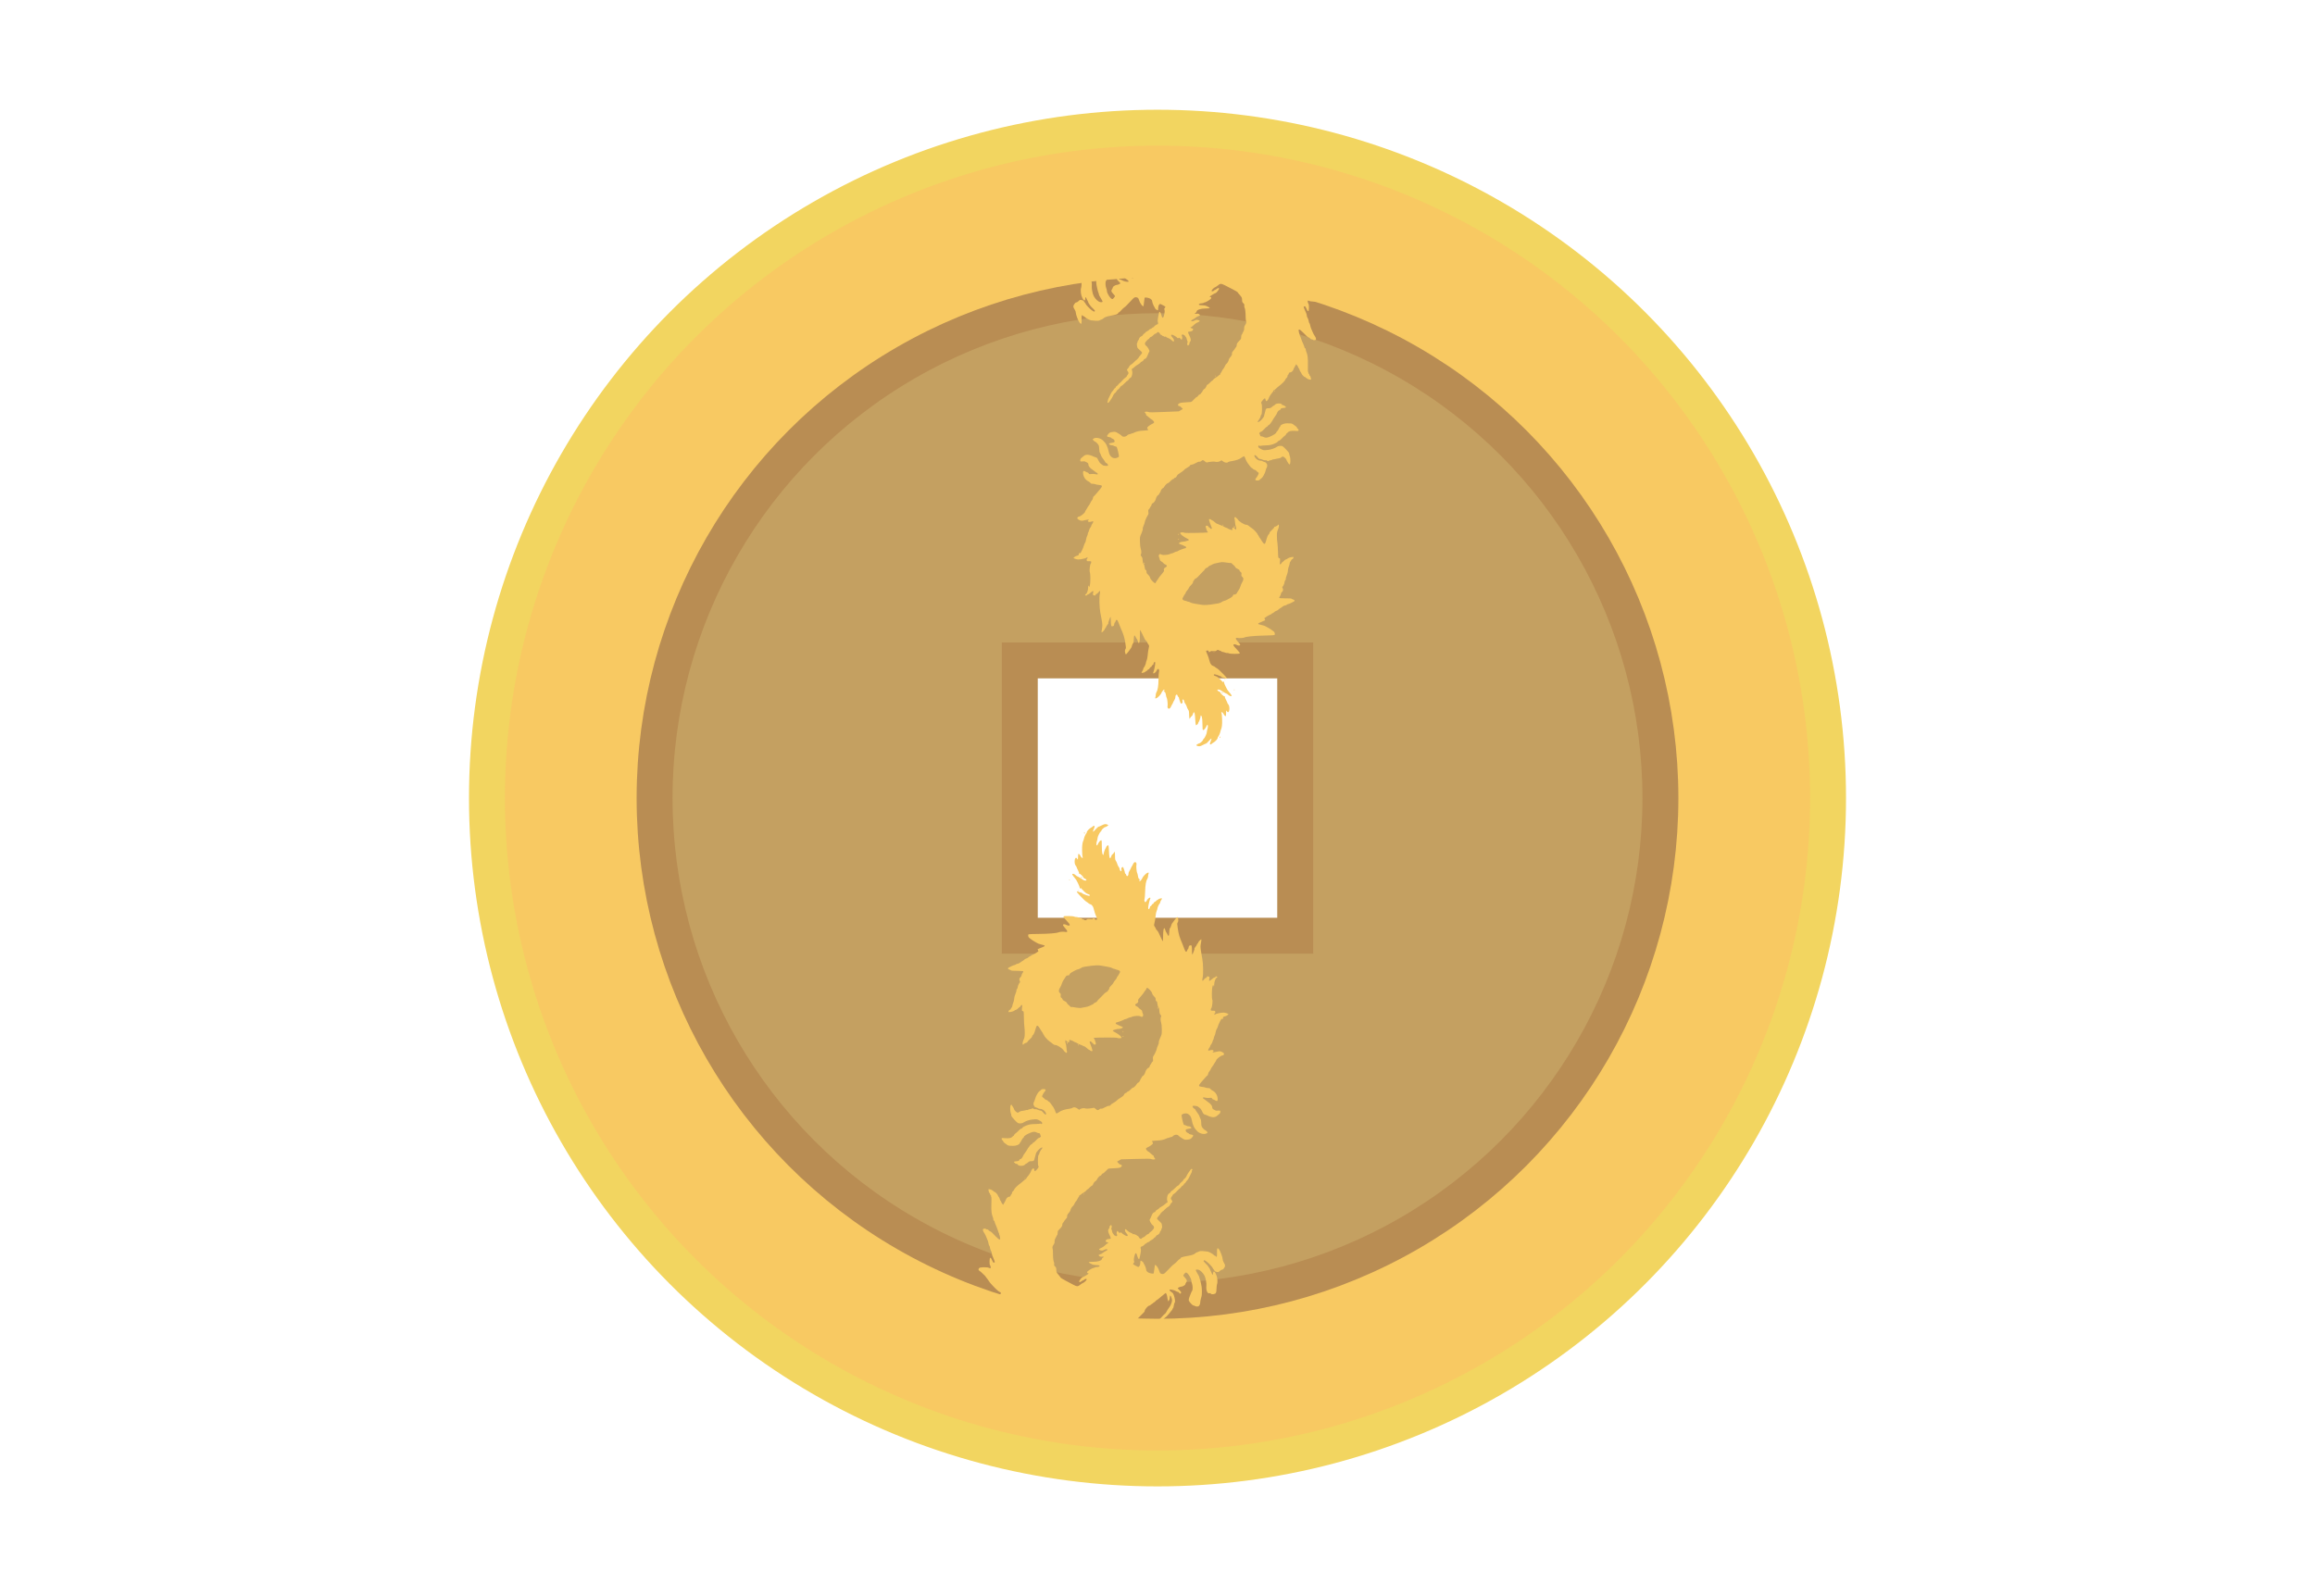 <svg width="580" height="400" xmlns="http://www.w3.org/2000/svg">
 <rect width="100%" height="100%" fill="#333333" stroke="none"/>
 <!-- Created with Method Draw - http://github.com/duopixel/Method-Draw/ -->

 <g stroke="null">
  <title>background</title>
  <rect x="-1" y="-1" width="582" height="402" id="canvas_background" fill="#ffffff" stroke="null"/>
  <g id="canvasGrid" display="none" stroke="null">
   <rect id="svg_1" width="580" height="400" x="183" y="86" stroke-width="0" fill="url(#gridpattern)" stroke="null"/>
  </g>
 </g>
 <g stroke="null">
  <title>Layer 1</title>
  <g id="svg_71">
   <ellipse fill="#f8c962" stroke-width="9" cx="290" cy="200" id="svg_2" rx="168" ry="168" stroke="#f2d560"/>
   <ellipse fill="#c4a061" stroke-width="9" cx="290" cy="200" id="svg_7" rx="126" ry="126" stroke="#b98d53"/>
   <rect fill="#ffffff" stroke-width="9" x="255.5" y="165.5" width="69" height="69" id="svg_11" stroke="#b98d53"/>
   <g transform="rotate(-1.148 214.977,201.006) " stroke="null" id="svg_50">
    <g transform="matrix(0.01,0,0,-0.011,-2248.481,-1735.931) " id="svg_31" fill="#b98d53">
     <path fill="#f8c962" stroke="#f2d560" id="svg_32" d="m255355.959,-162274.828c-1,-2 -3,-12 -5,-23c-6,-35 -9,-50 -16,-61c-4,-6 -13,-41 -20,-78c-7,-36 -16,-66 -21,-66c-4,0 -5,-4 -2,-10c3,-5 -1,-20 -9,-33c-9,-12 -17,-32 -19,-43c-1,-11 -12,-33 -24,-48c-12,-15 -19,-34 -16,-42c3,-8 1,-14 -5,-14c-5,0 -19,-19 -30,-42c-11,-24 -38,-58 -61,-77c-23,-19 -41,-40 -41,-46c0,-7 -8,-19 -18,-28c-24,-22 -42,-5 -42,39c0,40 -16,84 -36,98c-8,7 -16,20 -18,31c-2,15 -12,21 -37,23c-30,2 -35,-1 -47,-30c-7,-18 -21,-51 -31,-73c-10,-22 -19,-44 -21,-50c-6,-25 -41,-85 -54,-92c-8,-4 -40,-37 -71,-73c-33,-38 -65,-65 -77,-66c-11,-1 -32,-13 -47,-27c-14,-15 -43,-40 -63,-58c-21,-17 -35,-35 -32,-40c3,-5 -11,-25 -30,-45c-20,-21 -36,-43 -36,-51c0,-24 -1,-28 -17,-45c-10,-11 -17,-42 -19,-85c-4,-76 -17,-110 -48,-119c-29,-9 -86,-61 -125,-115c-14,-19 -51,-56 -83,-84c-110,-94 -128,-112 -128,-134c0,-26 -82,-111 -108,-111c-10,0 -32,-11 -48,-25c-16,-14 -35,-25 -41,-25c-7,0 -13,-4 -13,-10c0,-5 -6,-10 -12,-10c-7,0 -27,-14 -45,-30c-18,-17 -35,-30 -38,-30c-8,0 -60,-37 -116,-82c-26,-21 -50,-38 -53,-38c-3,0 -15,-9 -26,-20c-12,-12 -25,-18 -31,-14c-15,9 -31,53 -36,97c-2,22 -9,51 -14,65l-10,27l-19,-25c-12,-15 -20,-41 -20,-67c0,-61 -21,-54 -43,13c-16,52 -16,58 0,107c9,29 28,66 42,84c34,42 83,110 99,140c8,13 20,27 29,30c8,3 46,38 85,77c38,39 75,71 80,71c6,0 14,7 17,16c3,8 27,35 54,59c26,24 47,48 47,53c0,5 6,23 14,40c26,61 39,144 32,212c-9,85 -45,139 -119,175c-47,22 -67,25 -209,30l-156,5l-41,37c-23,20 -41,43 -41,50c0,8 -5,19 -12,26c-9,9 -14,7 -24,-6c-18,-23 -17,-42 5,-88c21,-42 38,-59 88,-87c25,-14 57,-17 171,-17c131,0 142,-2 167,-22c56,-47 65,-59 65,-82c0,-14 7,-32 16,-41c11,-10 14,-26 11,-48c-8,-48 -12,-66 -19,-73c-4,-3 -4,-12 -1,-20c3,-8 0,-14 -6,-14c-6,0 -11,-7 -11,-15c0,-8 -11,-25 -25,-39c-14,-14 -25,-34 -25,-46c0,-12 -9,-24 -23,-29c-13,-5 -34,-24 -48,-41c-13,-18 -32,-40 -42,-49c-52,-47 -69,-61 -76,-61c-4,0 -36,-31 -72,-69c-75,-80 -101,-111 -93,-111c3,0 -2,-7 -10,-16c-9,-8 -17,-22 -17,-30c-1,-8 -3,-17 -4,-21c-1,-5 -6,-23 -10,-41c-4,-18 -12,-35 -16,-38c-14,-8 -11,-65 6,-125c23,-78 33,-94 75,-118c37,-20 56,-46 42,-55c-16,-9 -120,13 -152,33c-19,11 -45,21 -57,21c-13,0 -24,8 -28,20c-8,26 -41,26 -48,0c-4,-15 7,-30 39,-59c24,-21 44,-41 44,-45c0,-11 -60,-36 -89,-36c-34,0 -101,-36 -101,-55c0,-7 -9,-24 -20,-38c-30,-37 -25,-58 25,-108c24,-24 45,-48 45,-53c0,-5 -14,-23 -31,-41c-30,-30 -33,-31 -59,-18c-39,19 -110,131 -110,172c0,17 -7,48 -16,69c-21,51 -23,145 -3,168c8,11 24,39 34,64c10,25 27,65 38,89c11,26 16,53 12,68c-7,29 -92,113 -114,113c-9,0 -28,6 -42,14c-22,11 -46,14 -81,7c-21,-4 -48,-48 -48,-80c0,-20 -7,-58 -16,-86c-8,-27 -18,-59 -21,-70c-9,-29 -10,-175 -1,-210c3,-16 12,-57 19,-90c7,-33 17,-69 23,-80c5,-11 12,-30 13,-42c3,-21 14,-40 71,-130c29,-45 19,-57 -40,-48c-50,8 -115,63 -159,136c-30,51 -55,178 -46,241c12,94 -27,178 -75,162c-12,-3 -27,1 -38,11c-15,14 -29,16 -63,11c-64,-10 -74,-26 -78,-126c-2,-47 -8,-91 -13,-98c-16,-23 -15,-124 3,-177c39,-118 92,-154 95,-66c1,34 18,31 31,-7c6,-16 15,-35 21,-43c6,-8 15,-25 19,-39c4,-14 15,-34 25,-45c9,-11 21,-28 26,-37c5,-9 35,-39 66,-66c42,-37 53,-53 45,-61c-16,-16 -22,-14 -80,25c-49,34 -146,130 -147,146c0,4 -11,19 -24,33c-14,15 -26,31 -28,37c-2,5 -23,13 -47,18c-39,7 -46,5 -76,-21c-18,-16 -41,-29 -51,-29c-24,0 -34,-8 -62,-44c-29,-38 -28,-62 8,-115c20,-29 30,-57 30,-80c0,-44 61,-195 92,-228c41,-44 51,-28 49,74c-2,91 6,116 29,88c7,-8 18,-15 25,-15c6,0 19,-8 29,-18c20,-23 111,-69 151,-77c17,-3 67,-9 111,-12c64,-4 89,-2 114,11c18,9 39,16 46,16c7,0 25,10 41,23c31,26 86,43 183,57c121,17 185,35 188,53c2,9 9,17 15,17c6,0 20,9 32,19c49,48 113,101 120,101c9,0 69,53 173,151c64,61 77,69 111,69c35,0 71,-22 71,-44c0,-4 13,-35 29,-69c27,-56 74,-107 88,-94c2,3 9,34 13,69c5,35 11,72 14,83c2,11 5,26 5,33c1,16 42,15 106,-3c56,-17 85,-46 85,-86c0,-20 38,-108 51,-119c4,-3 9,-15 13,-27c7,-21 64,-58 74,-48c3,3 6,24 7,48c3,57 30,100 59,91c31,-10 115,-55 122,-65c2,-5 -4,-16 -15,-25c-16,-14 -17,-22 -10,-42c6,-14 7,-39 3,-56c-4,-17 -8,-38 -9,-46c-2,-8 -8,-30 -15,-48c-19,-50 -42,-38 -60,32c-17,60 -44,91 -54,59c-33,-117 -46,-193 -37,-216c12,-31 6,-54 -13,-54c-18,0 -86,-42 -86,-54c0,-5 -6,-9 -13,-9c-8,0 -24,-9 -37,-20c-13,-11 -31,-20 -41,-20c-10,0 -22,-6 -26,-14c-4,-7 -30,-23 -56,-35c-26,-12 -51,-28 -54,-36c-3,-8 -11,-15 -18,-15c-8,0 -23,-13 -35,-30c-12,-16 -27,-30 -34,-30c-21,0 -66,-40 -66,-59c0,-9 -9,-24 -20,-34c-11,-9 -20,-25 -20,-35c0,-10 -5,-23 -11,-29c-8,-8 -9,-25 -4,-50c5,-21 8,-41 7,-44c-2,-9 36,-48 81,-83c20,-16 37,-36 37,-43c0,-8 -20,-33 -45,-57c-25,-25 -45,-48 -45,-53c0,-7 -64,-63 -73,-63c-2,0 -23,-18 -47,-40c-23,-22 -52,-42 -62,-46c-20,-6 -58,-39 -58,-49c0,-7 -17,-28 -44,-55c-20,-20 -20,-20 2,-50c28,-37 28,-50 -3,-86c-14,-16 -25,-32 -25,-36c0,-4 -14,-15 -31,-24c-18,-9 -56,-40 -85,-70c-29,-30 -57,-54 -63,-54c-6,0 -20,-13 -32,-29c-12,-16 -30,-32 -41,-34c-11,-3 -22,-15 -25,-26c-3,-12 -12,-21 -19,-21c-8,0 -23,-14 -33,-31c-10,-17 -28,-37 -40,-45c-11,-8 -35,-43 -51,-77c-17,-34 -37,-71 -45,-81c-8,-11 -15,-29 -15,-41c0,-12 -5,-26 -10,-31c-8,-8 -7,-14 3,-22c11,-9 19,-6 39,16c27,29 98,128 98,137c0,12 44,65 54,65c6,0 19,14 28,30c9,17 32,39 51,50c18,11 40,31 47,45c7,13 22,27 33,31c19,6 37,19 88,64c48,42 58,50 68,50c5,0 19,13 31,29c11,17 30,33 41,36c43,14 69,120 44,178c-4,11 -3,23 4,30c6,6 11,7 11,3c0,-4 19,9 42,29c23,19 66,47 95,60c29,14 56,31 60,39c4,8 25,21 46,30c22,9 41,25 44,36c3,11 13,20 23,20c28,0 54,30 80,90c13,30 30,63 38,72c12,15 10,24 -17,71c-17,29 -41,58 -54,64c-15,7 -27,23 -30,40c-5,23 2,35 36,71c23,23 46,42 53,42c6,0 19,11 28,25c9,14 26,25 37,25c11,0 36,16 56,35c20,19 44,35 55,35c10,0 27,9 39,21c18,18 24,19 44,9c13,-7 28,-23 34,-36c6,-13 17,-24 25,-24c7,0 19,-7 26,-15c7,-8 21,-15 31,-15c11,0 19,-4 19,-9c0,-4 11,-6 25,-3c14,2 25,0 25,-6c0,-6 21,-18 48,-25c26,-8 65,-31 86,-51c46,-41 52,-43 59,-17c6,23 -7,47 -45,88c-31,32 -31,53 0,53c21,0 113,-52 131,-74c10,-12 17,-13 34,-4c18,9 24,7 43,-17c12,-15 26,-25 32,-21c13,8 21,65 10,72c-4,3 -8,14 -8,25c0,19 29,27 44,12c4,-5 12,-8 18,-8c6,0 16,-9 22,-20c6,-11 16,-23 22,-27c7,-4 15,-25 19,-45c4,-21 11,-44 17,-50c7,-9 7,-17 0,-26c-15,-18 -8,-73 9,-69c24,6 39,24 39,47c0,12 6,28 14,34c31,26 28,65 -9,136c-39,76 -43,95 -17,96c53,2 88,11 100,26c19,27 14,41 -18,48c-29,6 -52,25 -30,25c12,0 63,34 101,68c14,12 48,31 74,40c27,10 50,23 52,29c6,18 -72,39 -100,26c-46,-22 -73,-29 -94,-25c-33,5 -28,15 20,37c23,10 61,32 85,48c23,15 42,25 42,22c0,-3 14,2 32,11l31,16l-24,20c-18,14 -34,18 -66,14c-46,-6 -59,9 -21,23c13,5 23,17 23,27c0,38 103,68 227,66c107,-2 131,10 71,33c-21,9 -47,21 -58,27c-11,6 -53,12 -94,14c-40,1 -78,7 -83,12c-15,15 16,32 66,33c26,1 49,6 52,11c3,4 15,8 27,8c12,0 55,18 95,40c51,29 72,46 72,60c0,13 -7,20 -20,20c-11,0 -20,4 -20,8c0,10 135,82 154,82c15,0 86,79 86,96c0,22 -24,21 -59,-3c-18,-13 -39,-23 -46,-23c-7,0 -18,-7 -25,-15c-14,-16 -60,-21 -60,-6c0,19 57,71 90,82c19,7 51,24 70,39c60,46 84,47 175,2c44,-22 133,-66 198,-97c64,-32 117,-61 117,-65c0,-4 25,-34 55,-66c51,-56 54,-62 55,-111c0,-46 4,-56 30,-79c23,-21 28,-32 23,-55c-3,-16 -1,-35 4,-41c15,-19 26,-112 24,-204c-1,-44 3,-92 8,-107c12,-30 4,-56 -31,-100c-15,-19 -21,-38 -20,-65c2,-27 -5,-49 -23,-76c-14,-20 -25,-41 -25,-45c0,-5 -7,-14 -15,-21c-9,-7 -15,-29 -15,-54c0,-37 -5,-46 -56,-91c-52,-47 -61,-63 -63,-108c-1,-9 -10,-25 -21,-34c-11,-10 -20,-21 -20,-25c0,-5 -18,-26 -40,-48c-22,-22 -39,-43 -39,-47c6,-35 -6,-64 -41,-98c-21,-22 -39,-45 -40,-51c0,-26 -42,-93 -60,-99c-11,-4 -30,-27 -42,-53c-12,-26 -30,-53 -40,-60c-10,-7 -27,-30 -37,-51c-11,-20 -27,-43 -35,-50c-9,-7 -13,-17 -10,-22c3,-5 -6,-13 -19,-18c-14,-6 -28,-14 -31,-19c-3,-5 -31,-22 -62,-38c-31,-16 -63,-39 -71,-51c-9,-13 -21,-23 -28,-23c-7,0 -27,-16 -46,-35c-19,-19 -46,-40 -61,-46c-16,-6 -28,-16 -28,-22c0,-17 -44,-77 -56,-77c-13,0 -49,-39 -57,-62c-4,-10 -11,-18 -16,-18c-5,0 -12,-8 -16,-19c-3,-10 -18,-21 -33,-24c-16,-3 -34,-17 -42,-31c-7,-14 -22,-26 -32,-26c-10,0 -43,-25 -74,-55c-38,-39 -63,-55 -82,-56c-15,0 -54,-2 -87,-4c-33,-2 -82,-4 -110,-5c-65,-2 -113,-19 -121,-43c-6,-21 10,-37 37,-37c8,0 30,-15 47,-33l33,-34l-51,-26l-50,-26l-370,-7c-246,-5 -373,-4 -382,3c-16,13 -95,16 -102,4c-3,-4 3,-16 14,-26c11,-10 20,-26 20,-37c0,-10 4,-18 9,-18c4,0 20,-10 34,-22c47,-40 91,-73 92,-68c0,3 15,-9 33,-25c39,-37 35,-56 -14,-74c-53,-19 -134,-72 -134,-88c0,-7 5,-22 12,-33c7,-10 10,-21 8,-24c-3,-2 -52,-5 -110,-7c-104,-2 -184,-17 -247,-45c-17,-8 -35,-14 -40,-13c-4,1 -21,-3 -36,-9c-16,-7 -37,-12 -48,-12c-10,0 -27,-8 -37,-17c-39,-39 -117,-47 -142,-15c-10,13 -66,50 -116,75c-44,23 -56,25 -116,18c-59,-6 -73,-12 -103,-41c-50,-48 -46,-66 15,-74c27,-4 50,-11 50,-15c0,-5 17,-16 39,-24c38,-16 55,-44 45,-72c-4,-8 -31,-16 -70,-20c-35,-4 -66,-11 -69,-15c-9,-15 37,-44 67,-42c17,1 41,-4 54,-13c13,-8 32,-15 43,-15c11,0 24,-8 29,-17c17,-32 55,-200 49,-215c-3,-8 -26,-21 -52,-28c-99,-28 -180,30 -201,142c-22,119 -64,197 -142,264c-68,58 -186,77 -239,39c-17,-13 -17,-15 5,-38c13,-14 34,-28 46,-31c12,-3 38,-25 57,-48c31,-39 34,-49 35,-113c1,-53 6,-79 23,-105c11,-19 21,-42 21,-50c0,-8 22,-42 48,-75c27,-33 51,-68 55,-77c3,-10 11,-18 17,-18c18,0 50,-34 50,-53c0,-17 -6,-18 -60,-14c-42,3 -68,10 -83,24c-12,11 -31,25 -43,31c-11,6 -32,33 -45,59c-30,61 -48,83 -67,83c-7,0 -28,7 -45,14c-134,62 -213,66 -271,16c-17,-15 -41,-32 -52,-38c-25,-13 -38,-63 -21,-75c7,-4 33,-5 58,-2c25,3 49,2 53,-2c4,-5 11,-8 14,-8c12,-1 57,-28 64,-39c4,-6 8,-23 8,-37c0,-27 53,-84 102,-110c12,-6 38,-25 56,-40c18,-16 39,-29 46,-29c14,0 30,-29 21,-38c-3,-3 -28,0 -56,6c-28,7 -74,9 -104,6c-47,-6 -54,-4 -64,15c-7,11 -19,21 -28,21c-8,0 -31,9 -50,21c-43,27 -63,19 -63,-24c0,-85 51,-164 128,-199c23,-11 48,-28 55,-39c9,-14 23,-19 55,-19c24,0 53,-5 64,-11c11,-6 50,-14 86,-17c96,-10 100,-25 26,-103c-88,-93 -156,-159 -164,-159c-4,0 -11,-15 -14,-33c-3,-19 -17,-44 -30,-56c-14,-13 -30,-36 -37,-53c-7,-16 -28,-47 -47,-68c-18,-21 -33,-41 -32,-45c0,-3 -13,-22 -29,-41c-17,-19 -31,-41 -31,-49c0,-22 -118,-105 -151,-105c-34,0 -58,-33 -37,-53c32,-29 87,-49 120,-43c126,24 158,28 158,18c0,-5 -7,-13 -16,-16c-14,-5 -14,-9 -3,-22c13,-16 56,-15 107,1c31,10 30,-18 -3,-57c-14,-16 -25,-36 -25,-43c0,-8 -11,-26 -25,-41c-14,-15 -30,-44 -35,-65c-6,-21 -15,-41 -20,-44c-6,-3 -10,-16 -10,-27c0,-11 -9,-35 -19,-52c-10,-17 -24,-58 -31,-91c-7,-33 -19,-64 -27,-70c-7,-6 -19,-29 -26,-51c-7,-23 -30,-74 -52,-113c-35,-62 -43,-71 -63,-66c-20,5 -23,3 -18,-13c8,-24 -9,-38 -57,-46c-21,-4 -48,-17 -60,-29l-21,-21l35,-14c18,-8 54,-17 79,-19c50,-4 198,21 214,37c5,5 14,10 18,10c14,0 9,-29 -7,-37c-9,-5 -12,-17 -8,-31c6,-23 6,-23 70,-24c38,0 43,-3 43,-23c0,-12 -6,-28 -14,-34c-19,-16 -40,-165 -27,-190c18,-33 14,-245 -6,-304c-12,-35 -19,-46 -21,-32c-9,44 -22,37 -22,-12c0,-58 -31,-138 -60,-153c-25,-14 -25,-26 -1,-33c12,-3 22,1 25,9c3,8 13,14 23,14c10,0 34,13 53,28c40,33 80,56 86,49c3,-2 1,-23 -5,-46c-10,-44 -9,-45 30,-55c21,-5 28,-2 32,14c3,11 13,20 24,20c10,0 32,17 50,37c27,33 32,36 39,20c3,-10 0,-37 -7,-60c-20,-60 -18,-317 4,-427c45,-235 51,-278 39,-333c-17,-78 -22,-117 -16,-117c13,0 74,53 74,65c0,6 9,20 20,30c11,10 20,23 20,29c0,6 16,28 35,48c19,20 30,38 25,40c-6,2 0,25 14,53c13,28 26,59 30,69c12,34 19,8 17,-61c0,-38 1,-84 5,-104c4,-31 9,-36 29,-33c36,3 44,11 51,49c3,19 10,35 16,35c5,0 14,14 19,30c18,50 44,39 69,-27c12,-32 34,-85 49,-118c74,-160 94,-220 115,-358c15,-96 16,-111 3,-131c-9,-12 -16,-31 -17,-42c-4,-30 11,-84 24,-84c6,0 37,31 69,68c75,88 70,81 87,130c7,24 19,46 27,50c12,7 21,57 26,141c3,48 21,49 42,1c10,-22 21,-40 26,-40c4,0 15,-23 24,-50c9,-28 20,-50 25,-50c19,0 31,66 33,179c0,66 3,121 7,121c3,0 25,-39 50,-87c24,-49 50,-101 59,-118c8,-16 25,-38 38,-48c13,-10 23,-23 23,-29c0,-6 12,-27 26,-46c24,-31 25,-38 16,-70c-16,-53 -30,-128 -37,-195c-3,-32 -14,-77 -25,-100c-11,-22 -20,-47 -20,-56c0,-21 -38,-97 -56,-111c-7,-7 -14,-19 -14,-27c0,-8 -8,-27 -18,-41c-38,-55 -38,-55 7,-49c23,2 50,12 60,21c9,9 22,16 27,16c5,0 17,9 27,20c9,11 24,20 32,20c9,0 21,11 27,25c6,14 19,25 28,25c10,0 20,9 23,21c3,11 15,23 26,26c14,3 21,13 21,29c0,13 9,28 19,34c17,9 20,6 23,-18c3,-30 -31,-173 -51,-210c-10,-18 -9,-23 3,-28c16,-6 73,39 81,65c2,9 14,22 25,29c18,11 22,9 32,-13c8,-18 8,-31 0,-48c-6,-12 -13,-89 -16,-172c-5,-153 -24,-246 -61,-298c-8,-12 -15,-34 -15,-49c0,-14 -5,-39 -10,-54c-13,-34 -11,-36 28,-25c33,10 117,89 126,119c7,21 54,72 66,72c17,0 11,-28 -7,-40c-15,-10 -15,-11 -1,-6c24,7 45,-23 52,-78c3,-27 13,-60 21,-72c12,-19 24,-149 15,-179c-13,-49 26,-81 61,-49c10,9 19,21 19,26c0,4 14,27 30,50c17,22 30,45 30,50c0,4 13,27 30,50c18,25 30,53 30,73c0,52 44,77 56,31c3,-14 12,-27 20,-30c8,-3 14,-15 14,-26c0,-17 34,-112 46,-128c1,-2 12,2 24,8c18,10 21,17 16,45c-4,21 -2,36 5,41c15,9 39,-22 39,-49c0,-10 11,-32 25,-49c13,-16 29,-46 35,-67c5,-21 20,-51 32,-67c19,-23 23,-41 23,-116c1,-95 8,-115 26,-75c6,13 22,31 35,38c14,7 29,28 36,51c6,21 17,38 23,38c19,0 27,-43 31,-169c2,-63 8,-119 13,-124c12,-12 61,28 61,49c0,7 4,14 8,16c11,4 52,106 52,129c0,34 18,29 32,-8c8,-25 13,-83 12,-170c-1,-118 1,-133 16,-133c20,0 62,44 81,84c34,72 54,14 24,-69c-8,-22 -15,-50 -15,-63c0,-31 -55,-134 -80,-150c-11,-7 -20,-19 -20,-27c0,-15 -74,-75 -92,-75c-16,0 -78,-32 -78,-40c0,-15 60,-32 90,-26c17,3 54,17 84,31c29,14 60,25 68,25c8,0 42,27 75,61c33,34 63,57 66,52c3,-5 -5,-31 -19,-58c-29,-61 -30,-75 -4,-75c11,0 20,4 20,8c0,5 18,17 40,27c54,24 120,87 120,113c0,12 4,22 10,22c10,0 60,99 60,119c0,6 4,19 9,29c31,56 42,126 40,249c-1,71 -6,134 -12,141c-5,7 -7,16 -3,19c10,10 39,-10 52,-35c17,-35 47,-63 56,-54c5,5 9,33 9,63c2,66 8,78 23,47c6,-12 18,-23 26,-23c43,0 52,135 12,178c-12,13 -22,28 -22,34c0,6 -15,38 -34,71c-25,45 -31,63 -22,72c8,8 7,10 -6,5c-17,-7 -108,71 -108,93c0,6 -10,14 -22,18c-29,8 -59,34 -53,45c7,10 63,3 79,-10c20,-17 138,-81 148,-81c6,0 26,-13 45,-30c33,-30 83,-41 83,-19c0,10 -37,58 -88,114c-10,11 -26,36 -35,55c-10,19 -22,42 -27,50c-14,22 -36,78 -39,100c0,6 -6,10 -12,10c-5,0 -7,-4 -4,-10c15,-25 -12,-6 -54,38c-54,55 -96,86 -131,95c-40,11 -56,25 -44,37c7,7 26,6 65,-6c76,-23 129,-46 129,-56c0,-4 8,-8 19,-8c10,0 35,-7 54,-15c81,-34 76,-14 -22,82c-87,86 -140,131 -180,152c-14,7 -30,19 -36,25c-5,7 -25,16 -44,22c-19,5 -39,18 -45,29c-6,11 -15,23 -20,27c-5,3 -17,38 -27,76c-10,39 -30,97 -45,129c-40,83 -40,93 -3,93c22,0 32,-5 36,-20c6,-24 12,-24 38,-5c14,12 34,14 80,9c49,-5 64,-3 77,10c18,18 54,21 63,6c3,-5 15,-10 25,-10c10,0 25,-7 34,-15c8,-8 24,-15 36,-15c11,0 37,-7 57,-15c20,-9 43,-13 52,-10c9,2 27,-1 41,-8c34,-17 265,-23 275,-6c5,6 -12,31 -41,59c-88,86 -114,117 -114,134c0,22 40,21 88,-2c41,-20 82,-18 82,4c0,8 -18,32 -39,53c-22,22 -47,52 -57,66c-15,23 -15,28 -3,36c8,5 23,6 34,3c32,-10 153,-6 175,6c37,20 258,35 505,35c169,-1 244,3 252,11c16,16 2,66 -23,79c-11,6 -35,22 -54,37c-20,15 -53,35 -75,45c-22,10 -51,26 -65,35c-14,10 -58,24 -99,33c-119,25 -120,34 -3,74c46,16 86,31 88,34c3,3 0,14 -7,26c-7,11 -11,22 -9,23c38,27 120,70 141,75c16,3 34,12 40,19c6,8 17,14 24,14c8,0 26,11 42,24c15,13 42,27 60,30c17,4 37,14 44,23c7,8 22,19 34,24c20,9 38,20 87,52c14,9 39,18 55,19c15,1 34,8 41,15c7,7 22,13 32,13c17,0 96,32 150,59c26,14 16,34 -20,44c-19,5 -38,13 -41,19c-4,6 -69,11 -158,11c-103,2 -151,6 -151,13c0,6 10,24 21,39c12,15 23,38 25,52c1,14 12,32 24,40c32,22 39,52 22,87c-12,22 -12,31 -3,34c13,4 51,74 51,95c0,19 24,67 33,67c5,0 5,4 2,10c-3,5 0,24 8,42c36,84 47,117 51,163c3,28 15,68 26,90c11,21 20,49 20,62c0,12 8,30 18,40c11,10 22,26 25,36c4,9 13,17 21,17c14,0 36,28 36,46c0,16 -120,-5 -146,-25c-15,-12 -35,-21 -44,-21c-10,0 -32,-14 -50,-30c-18,-16 -36,-30 -41,-30c-5,0 -16,-11 -25,-25c-24,-37 -48,-33 -40,7c6,33 9,73 7,95c-1,6 -11,13 -23,15c-23,3 -23,6 -25,153c-1,83 -6,175 -11,205c-6,30 -9,96 -8,145c1,76 6,99 29,146c28,57 35,103 17,114c-5,3 -10,3 -10,-2c0,-12 -59,-43 -81,-43c-10,0 -19,-6 -19,-14c0,-8 -27,-36 -60,-61c-36,-28 -60,-54 -60,-65c0,-11 -8,-24 -17,-29c-21,-11 -43,-55 -68,-134c-25,-79 -36,-93 -61,-77c-10,6 -30,30 -44,52c-14,23 -29,46 -35,52c-23,26 -55,76 -55,86c0,5 -4,10 -10,10c-5,0 -10,7 -10,16c0,19 -104,124 -143,143c-15,8 -45,29 -65,46c-25,21 -48,32 -72,32c-48,1 -175,76 -203,119c-12,19 -26,34 -31,34c-5,0 -14,8 -21,17c-11,15 -15,15 -29,4c-10,-9 -13,-18 -7,-25c5,-6 11,-46 13,-88c3,-43 10,-84 17,-92c7,-8 11,-29 9,-47l-3,-32l-31,26c-43,36 -64,35 -64,-3c0,-16 -2,-30 -5,-30c-12,0 -101,33 -105,40c-3,4 -23,13 -45,20c-22,7 -47,18 -55,25c-8,7 -40,20 -70,30c-30,10 -59,21 -65,26c-5,5 -17,9 -26,9c-10,0 -39,18 -64,40c-25,22 -51,40 -57,40c-5,0 -21,9 -35,19c-24,20 -53,19 -53,-2c0,-12 46,-141 61,-169c5,-10 9,-22 9,-28c0,-16 -40,-12 -46,5c-3,8 -14,17 -25,20c-10,4 -19,12 -19,20c0,17 -53,27 -62,12c-4,-7 -5,-19 -2,-27c4,-8 12,-33 18,-55c6,-22 18,-45 26,-52c8,-7 13,-13 10,-13c-42,-8 -568,-7 -581,1c-29,15 -112,16 -117,1c-7,-21 63,-78 143,-117c41,-20 75,-40 75,-45c0,-5 -12,-12 -27,-16c-16,-3 -41,-10 -57,-15c-16,-5 -50,-9 -75,-9c-55,0 -119,-34 -86,-46c28,-9 137,-54 155,-64c22,-11 18,-34 -5,-38c-46,-8 -185,-54 -190,-63c-4,-5 -16,-9 -28,-9c-13,0 -40,-9 -62,-20c-22,-11 -48,-20 -58,-20c-10,0 -33,-6 -50,-14c-48,-21 -179,-27 -212,-10c-38,20 -54,18 -66,-10c-8,-18 -7,-30 5,-54c9,-17 16,-40 16,-51c0,-13 15,-29 45,-47c25,-14 45,-30 45,-35c0,-6 15,-16 33,-24c49,-20 61,-38 39,-57c-9,-9 -27,-19 -38,-22c-23,-7 -39,-56 -22,-67c5,-3 -24,-40 -66,-82c-42,-42 -76,-80 -76,-84c0,-4 -16,-25 -35,-47c-19,-21 -35,-41 -35,-45c0,-3 -4,-12 -9,-20c-15,-24 -127,79 -135,124c-5,23 -20,45 -46,68c-33,28 -40,40 -40,69c0,27 -5,37 -19,41c-15,3 -20,18 -26,66c-5,41 -13,65 -25,74c-13,9 -18,30 -22,79c-3,54 -9,73 -28,93c-21,22 -22,29 -12,45c16,26 15,86 -3,135c-9,25 -14,81 -15,152c0,112 0,112 41,190c25,49 38,87 36,102c-3,14 7,46 24,78c16,30 29,63 29,72c0,21 47,114 79,158c20,26 22,38 17,76c-6,38 -4,47 13,59c11,8 25,26 32,41c7,15 16,27 20,27c5,0 12,15 17,32c5,21 15,34 28,36c25,5 73,58 81,91c10,41 42,88 63,94c11,3 24,16 29,30c5,14 14,26 20,28c6,2 12,14 14,26c4,26 45,73 63,73c7,0 21,15 33,33c22,36 80,83 97,79c6,-1 32,18 58,43c27,25 57,45 67,45c11,0 22,7 25,15c4,8 14,15 24,15c18,0 37,18 55,52c5,11 43,37 83,59c40,21 82,48 92,61c10,13 47,36 83,53c37,17 68,37 70,47c4,13 15,18 40,18c19,0 65,15 106,36c46,23 78,33 91,29c13,-4 30,1 46,14c36,28 50,26 91,-9c23,-21 41,-29 56,-25c49,12 176,21 193,14c35,-14 99,-9 134,9l34,19l42,-29c44,-30 101,-37 122,-16c7,7 40,15 74,19c124,15 207,38 263,75c30,20 61,34 69,31c8,-3 19,-23 26,-44c15,-45 44,-97 79,-138c14,-17 35,-43 46,-58c11,-15 25,-27 32,-27c6,0 18,-9 25,-19c8,-11 27,-21 42,-24c15,-2 36,-13 45,-24c9,-11 26,-26 39,-32c12,-7 22,-18 22,-26c0,-17 -41,-82 -71,-112c-33,-32 -19,-53 35,-53c25,0 48,5 51,10c4,6 24,22 46,35c22,15 48,43 60,67c12,24 25,45 28,48c4,3 15,32 26,65c10,33 24,65 31,70c12,10 14,75 3,75c-4,0 -9,8 -11,18c-4,12 -22,23 -52,32c-26,7 -49,17 -52,21c-3,5 -21,9 -40,9c-45,0 -103,30 -131,69c-52,70 -7,85 50,16c28,-33 45,-45 65,-45c15,0 45,-9 68,-19c23,-11 53,-17 68,-14c17,4 33,-1 45,-11c11,-10 22,-13 25,-8c3,6 29,13 56,17c27,4 53,11 56,16c3,5 9,7 14,4c5,-3 27,-1 48,5c22,5 61,12 87,14c26,3 55,11 64,19c33,29 51,28 92,-6c21,-17 39,-38 39,-45c0,-8 15,-35 32,-60c18,-26 34,-49 35,-51c1,-2 9,2 18,9c18,15 21,134 3,177c-12,31 -14,39 -16,68c-1,11 -38,54 -82,96c-77,73 -82,76 -131,78c-37,1 -62,-5 -86,-19c-58,-34 -144,-60 -218,-67c-126,-11 -122,-11 -199,28c-50,25 -68,51 -47,72c7,7 14,7 24,-1c8,-7 17,-9 21,-5c3,4 61,8 129,9c102,1 136,6 207,29c55,18 92,36 103,52c10,12 27,23 38,23c11,0 40,20 64,45c25,24 58,51 74,60c16,8 32,24 36,35c3,11 10,20 15,20c5,0 18,9 29,21c27,30 83,40 184,32c84,-6 87,-5 87,15c0,12 -9,26 -20,32c-11,6 -20,17 -20,25c0,9 -12,23 -28,33c-15,9 -42,28 -61,42c-23,18 -46,25 -79,26c-26,1 -63,2 -82,3c-61,4 -160,-30 -160,-54c0,-8 -4,-15 -10,-15c-5,0 -21,-22 -35,-50c-14,-27 -34,-54 -45,-60c-11,-6 -20,-16 -20,-23c0,-19 -60,-55 -144,-87c-89,-35 -125,-37 -181,-10c-22,10 -43,16 -48,13c-12,-7 -37,17 -37,37c0,10 -6,20 -12,23c-18,6 19,47 42,47c15,0 47,25 116,90c12,11 26,20 33,20c6,0 14,7 17,15c3,8 15,17 27,21c19,6 55,43 87,89c8,12 27,40 41,61c15,22 36,48 47,60c11,11 28,36 37,55c24,48 45,69 67,69c11,0 22,9 25,20c6,22 24,28 93,32c28,2 45,8 45,16c0,6 -3,11 -7,10c-4,-2 -14,6 -22,17c-9,11 -16,16 -16,11c0,-5 -7,-3 -15,4c-8,6 -19,9 -25,5c-5,-3 -10,0 -10,7c0,40 -145,46 -179,7c-8,-11 -21,-19 -27,-19c-6,0 -28,-14 -50,-30c-32,-26 -45,-30 -87,-29c-56,3 -72,-11 -83,-70c-4,-20 -10,-40 -14,-46c-4,-5 -10,-26 -14,-45c-4,-25 -22,-51 -59,-87c-72,-71 -146,-88 -83,-20c26,29 56,83 56,103c0,7 7,17 15,21c21,12 28,238 8,255c-17,13 -2,42 44,86c42,40 52,40 60,2c3,-17 10,-33 15,-36c12,-8 56,33 64,60c9,29 56,95 93,131c17,17 31,36 31,43c0,6 6,12 13,12c7,0 26,12 43,28c17,15 41,34 54,42c109,72 185,137 194,168c4,11 18,27 31,36c16,10 25,26 25,41c0,14 5,25 11,25c5,0 15,13 20,29c7,20 17,29 33,28c32,0 73,29 85,61c11,27 18,40 55,95l19,29l23,-28c13,-15 24,-33 24,-39c0,-7 6,-18 14,-24c8,-7 17,-25 21,-40c3,-16 15,-38 25,-49c11,-12 20,-26 20,-32c0,-16 61,-80 76,-80c7,0 28,-13 46,-29c20,-16 50,-31 75,-35c42,-6 43,-6 39,21c-5,36 -16,63 -26,63c-5,0 -11,14 -15,30c-4,18 -11,27 -18,23c-6,-4 -8,0 -4,10c3,9 2,19 -4,23c-7,4 -8,58 -3,157c7,158 -2,242 -31,300c-8,16 -15,43 -15,59c0,18 -5,28 -15,28c-8,0 -15,9 -15,19c0,10 -13,46 -29,78c-17,33 -40,88 -52,124c-12,35 -26,70 -32,77c-5,6 -6,12 -2,12c4,0 3,6 -3,13c-5,6 -13,33 -17,60c-7,43 -6,47 14,47c12,0 50,-29 93,-70c101,-98 109,-105 145,-119c17,-7 34,-19 37,-27c3,-8 16,-14 30,-14c14,0 28,-4 31,-10c8,-14 58,-13 72,1c14,14 2,51 -31,94c-13,17 -33,55 -46,85c-12,30 -28,67 -36,81c-7,14 -16,45 -20,68c-4,23 -13,49 -21,56c-7,8 -12,18 -11,22c3,14 -25,98 -36,105c-5,3 -11,21 -12,39c-1,17 -7,41 -13,53c-35,72 -68,156 -61,156c5,0 15,3 24,6c12,4 21,-6 35,-37c45,-102 70,-98 72,10c1,40 -3,76 -8,80c-15,9 -26,68 -15,75c6,3 22,0 36,-8c39,-20 214,-20 244,0c12,8 20,19 17,24c-4,6 -1,10 4,10c12,0 -25,40 -36,40c-5,0 -33,23 -63,50c-30,27 -59,53 -65,58c-5,5 -19,21 -30,37c-11,15 -32,41 -47,58c-16,18 -28,35 -28,38c0,11 -158,166 -194,191c-17,12 -33,25 -36,28c-3,3 -17,11 -32,17c-16,7 -28,16 -28,20c0,18 19,36 38,38c64,4 202,159 218,246c4,19 11,39 16,45c5,7 8,16 7,20c-1,5 3,22 9,37c28,67 8,119 -60,154c-51,26 -89,31 -152,19c-32,-6 -38,-5 -33,8c3,8 -3,26 -14,40c-19,24 -21,24 -40,8c-11,-9 -27,-18 -37,-18c-9,-1 -33,-5 -53,-9c-34,-6 -37,-5 -42,22c-4,20 1,39 19,65c25,39 31,73 14,83c-5,3 -10,14 -10,24c0,10 -12,28 -26,42c-22,21 -36,24 -105,25l-80,1l-31,-37c-16,-21 -38,-40 -48,-43c-13,-3 -19,-19 -24,-63c-3,-33 -7,-65 -8,-71c-2,-16 3,-17 -108,7c-51,11 -109,20 -127,20l-34,0l3,78c2,70 4,79 30,102c15,13 28,35 28,47c0,13 5,23 10,23c6,0 10,7 10,17c0,15 -1,15 -18,0c-10,-10 -26,-17 -35,-17c-10,0 -26,-5 -37,-12c-10,-7 -23,-8 -27,-4c-4,5 -3,11 3,13c6,2 28,19 48,38c21,19 46,37 57,40c15,5 17,10 9,25c-15,27 -44,33 -85,16c-24,-11 -43,-12 -59,-6c-13,5 -49,6 -80,3c-31,-3 -75,-1 -98,6c-24,6 -93,13 -155,15c-61,2 -116,7 -123,11c-6,4 -32,2 -56,-5c-25,-7 -48,-9 -52,-5c-4,4 16,28 43,53c28,26 54,55 57,64c10,26 -25,32 -64,11c-27,-14 -55,-17 -150,-16c-65,1 -126,7 -137,12c-11,6 -44,11 -75,11c-30,0 -57,4 -61,9c-7,13 41,58 85,79c19,9 62,42 95,74c32,32 62,58 66,58c3,0 19,19 35,42c16,23 49,63 74,89c25,26 44,52 42,58c-2,6 1,11 7,11c6,0 26,32 45,70c18,39 38,76 43,83c13,18 30,75 38,127c4,25 12,48 17,51c6,4 13,28 15,53l6,47l-84,-3c-82,-3 -84,-4 -81,-27c4,-29 -15,-77 -45,-114c-13,-16 -23,-37 -23,-48c0,-11 -7,-22 -15,-25c-8,-4 -15,-12 -15,-19c0,-6 -8,-19 -17,-28c-10,-9 -27,-33 -38,-54c-11,-21 -28,-44 -37,-51c-10,-7 -18,-21 -18,-31c0,-22 -29,-36 -43,-22c-5,5 -12,37 -16,71c-8,65 -19,80 -62,80c-28,0 -46,-31 -84,-148c-12,-34 -34,-77 -49,-95c-16,-17 -38,-51 -48,-74c-10,-24 -23,-43 -29,-43c-5,0 -19,-15 -30,-34c-26,-45 -49,-53 -71,-26c-12,15 -16,30 -11,49c5,23 4,24 -9,13c-9,-7 -29,-12 -44,-10c-32,2 -74,-17 -74,-34c0,-11 -6,-18 -78,-93c-39,-41 -54,-52 -107,-81c-16,-9 -38,-25 -48,-35c-10,-11 -26,-19 -37,-19c-10,0 -22,-4 -25,-10c-3,-5 -14,-10 -23,-10c-9,0 -28,-7 -42,-15c-53,-30 -72,-36 -85,-25c-10,9 -12,7 -9,-7c4,-14 -1,-19 -23,-21c-15,-1 -34,-10 -40,-19c-7,-9 -13,-14 -13,-10c0,4 -15,1 -34,-7c-39,-16 -96,-64 -96,-81c0,-17 -21,-34 -36,-28c-16,6 -7,31 23,63c59,63 68,71 82,68c10,-2 20,8 26,27c6,18 23,36 41,45c16,8 46,27 66,43c19,15 40,27 45,27c6,0 16,6 22,14c7,8 24,17 39,21c26,6 126,75 147,100c6,7 24,21 41,31c34,21 112,84 156,127c16,15 33,27 38,27c6,0 10,6 10,13c0,13 56,67 71,67c5,0 15,12 23,28c8,15 23,36 35,46c12,11 21,24 21,31c0,7 22,37 50,69c30,35 53,72 60,99c13,50 29,85 50,111c8,10 15,31 15,47l0,29l-75,0c-74,0 -75,-1 -96,-33c-40,-61 -84,-144 -84,-159c0,-9 -18,-33 -40,-54c-22,-22 -40,-42 -40,-46c0,-12 -113,-127 -120,-123c-8,5 4,78 18,116c35,85 54,174 47,216c-10,71 -22,83 -77,83c-27,0 -49,-1 -49,-2zm2285,-1487c3,-5 -1,-11 -9,-15c-9,-3 -12,-12 -9,-21c4,-9 -6,-41 -21,-71c-24,-48 -29,-52 -40,-38c-7,11 -19,15 -29,11c-19,-8 -12,-27 10,-27c34,0 10,-18 -28,-22c-48,-5 -98,10 -98,29c0,15 51,43 78,43c11,0 22,7 25,15c4,8 22,21 42,29c20,9 34,20 30,25c-3,6 0,19 7,31c13,21 33,26 42,11zm-1911,-7041c33,-6 65,-9 73,-6c7,3 19,-3 26,-13c7,-10 26,-26 41,-36c15,-10 34,-30 42,-46c9,-17 31,-33 60,-44c30,-12 45,-24 45,-35c0,-10 12,-25 26,-35c23,-15 26,-22 21,-56c-4,-33 -1,-41 20,-57c35,-26 33,-69 -5,-123c-18,-24 -38,-65 -46,-91c-8,-26 -32,-69 -53,-95c-22,-27 -42,-55 -46,-65c-6,-16 -63,-35 -75,-24c-3,4 -11,-6 -18,-21c-7,-18 -29,-37 -60,-52c-27,-13 -65,-32 -85,-41c-19,-10 -53,-21 -75,-25c-21,-4 -52,-16 -69,-28c-17,-12 -56,-25 -90,-29c-130,-18 -242,-29 -280,-29c-22,0 -56,0 -75,0c-19,0 -55,5 -80,10c-25,6 -85,16 -135,22c-49,7 -103,21 -120,31c-16,10 -38,18 -48,18c-9,0 -25,4 -35,9c-9,6 -33,12 -53,16c-20,3 -44,14 -53,24c-16,18 -15,22 20,77c21,33 41,61 46,62c4,2 8,10 8,18c0,8 17,31 39,52c21,20 41,47 45,59c4,12 29,41 57,63c34,29 49,49 49,66c0,13 5,24 10,24c6,0 15,11 20,24c4,13 20,26 34,30c24,6 78,50 155,127c20,19 43,40 51,45c9,5 23,21 32,36c10,15 31,29 48,33c17,4 34,13 37,20c2,8 21,19 41,26c19,6 49,20 66,29c17,10 71,23 121,30c49,6 91,13 93,15c7,6 117,-3 175,-15z"/>
     <path fill="#f8c962" stroke="#f2d560" id="svg_33" d="m255287.959,-162418.828c0,-11 3,-14 6,-6c3,7 2,16 -1,19c-3,4 -6,-2 -5,-13z"/>
     <path fill="#f8c962" stroke="#f2d560" id="svg_34" d="m255781.959,-162602.828c-3,-5 -1,-10 4,-10c6,0 11,5 11,10c0,6 -2,10 -4,10c-3,0 -8,-4 -11,-10z"/>
     <path fill="#f8c962" stroke="#f2d560" id="svg_35" d="m255556.959,-162842.828c0,-5 5,-10 11,-10c5,0 7,5 4,10c-3,6 -8,10 -11,10c-2,0 -4,-4 -4,-10z"/>
     <path fill="#f8c962" stroke="#f2d560" id="svg_36" d="m255426.959,-162962.828c0,-5 5,-10 10,-10c6,0 10,5 10,10c0,6 -4,10 -10,10c-5,0 -10,-4 -10,-10z"/>
     <path fill="#f8c962" stroke="#f2d560" id="svg_37" d="m255101.959,-163172.828c-3,-5 -2,-10 4,-10c5,0 13,5 16,10c3,6 2,10 -4,10c-5,0 -13,-4 -16,-10z"/>
     <path fill="#f8c962" stroke="#f2d560" id="svg_38" d="m255501.959,-166542.828c-3,-5 -1,-10 4,-10c6,0 11,5 11,10c0,6 -2,10 -4,10c-3,0 -8,-4 -11,-10z"/>
     <path fill="#f8c962" stroke="#f2d560" id="svg_39" d="m256976.959,-166913.828c0,-5 5,-7 10,-4c6,3 10,8 10,11c0,2 -4,4 -10,4c-5,0 -10,-5 -10,-11z"/>
     <path fill="#f8c962" stroke="#f2d560" id="svg_40" d="m255616.959,-169942.828c0,-5 5,-10 10,-10c6,0 10,5 10,10c0,6 -4,10 -10,10c-5,0 -10,-4 -10,-10z"/>
     <path fill="#f8c962" stroke="#f2d560" id="svg_41" d="m255896.959,-169986.828c0,-8 7,-16 15,-20c17,-6 18,-4 9,18c-8,20 -24,21 -24,2z"/>
     <path fill="#f8c962" stroke="#f2d560" id="svg_42" d="m254496.959,-170132.828c0,-5 5,-10 10,-10c6,0 10,5 10,10c0,6 -4,10 -10,10c-5,0 -10,-4 -10,-10z"/>
     <path fill="#f8c962" stroke="#f2d560" id="svg_43" d="m254496.959,-170242.828c0,-5 5,-10 10,-10c6,0 10,5 10,10c0,6 -4,10 -10,10c-5,0 -10,-4 -10,-10z"/>
     <path fill="#f8c962" stroke="#f2d560" id="svg_44" d="m253621.959,-170772.828c-3,-5 1,-10 9,-10c9,0 16,5 16,10c0,6 -4,10 -9,10c-6,0 -13,-4 -16,-10z"/>
     <path fill="#f8c962" stroke="#f2d560" id="svg_45" d="m255324.959,-172839.828c6,-2 18,-2 25,0c6,3 1,5 -13,5c-14,0 -19,-2 -12,-5z"/>
     <path fill="#f8c962" stroke="#f2d560" id="svg_46" d="m255591.959,-173462.828c3,-5 8,-10 11,-10c2,0 4,5 4,10c0,6 -5,10 -11,10c-5,0 -7,-4 -4,-10z"/>
     <path fill="#f8c962" stroke="#f2d560" id="svg_47" d="m255816.959,-173703.828c0,-5 5,-7 10,-4c6,3 10,8 10,11c0,2 -4,4 -10,4c-5,0 -10,-5 -10,-11z"/>
     <path fill="#f8c962" stroke="#f2d560" id="svg_48" d="m255508.959,-173754.828c5,-15 28,-23 28,-10c0,5 -7,13 -16,16c-10,4 -14,1 -12,-6z"/>
     <path fill="#f8c962" stroke="#f2d560" id="svg_49" d="m255436.959,-174772.828c0,-19 3,-21 12,-12c9,9 9,15 0,24c-9,9 -12,7 -12,-12z"/>
    </g>
   </g>
   <g stroke="null" transform="rotate(179.646 367.977,194.006) " id="svg_70">
    <g transform="matrix(0.01,0,0,-0.011,-2248.481,-1735.931) " id="svg_69" fill="#b98d53">
     <path stroke="#f2d560" fill="#f8c962" id="svg_51" d="m271194.424,-161665.44c-1,-2 -3,-12 -5,-23c-6,-35 -9,-50 -16,-61c-4,-6 -13,-41 -20,-78c-7,-36 -16,-66 -21,-66c-4,0 -5,-4 -2,-10c3,-5 -1,-20 -9,-33c-9,-12 -17,-32 -19,-43c-1,-11 -12,-33 -24,-48c-12,-15 -19,-34 -16,-42c3,-8 1,-14 -5,-14c-5,0 -19,-19 -30,-42c-11,-24 -38,-58 -61,-77c-23,-19 -41,-40 -41,-46c0,-7 -8,-19 -18,-28c-24,-22 -42,-5 -42,39c0,40 -16,84 -36,98c-8,7 -16,20 -18,31c-2,15 -12,21 -37,23c-30,2 -35,-1 -47,-30c-7,-18 -21,-51 -31,-73c-10,-22 -19,-44 -21,-50c-6,-25 -41,-85 -54,-92c-8,-4 -40,-37 -71,-73c-33,-38 -65,-65 -77,-66c-11,-1 -32,-13 -47,-27c-14,-15 -43,-40 -63,-58c-21,-17 -35,-35 -32,-40c3,-5 -11,-25 -30,-45c-20,-21 -36,-43 -36,-51c0,-24 -1,-28 -17,-45c-10,-11 -17,-42 -19,-85c-4,-76 -17,-110 -48,-119c-29,-9 -86,-61 -125,-115c-14,-19 -51,-56 -83,-84c-110,-94 -128,-112 -128,-134c0,-26 -82,-111 -108,-111c-10,0 -32,-11 -48,-25c-16,-14 -35,-25 -41,-25c-7,0 -13,-4 -13,-10c0,-5 -6,-10 -12,-10c-7,0 -27,-14 -45,-30c-18,-17 -35,-30 -38,-30c-8,0 -60,-37 -116,-82c-26,-21 -50,-38 -53,-38c-3,0 -15,-9 -26,-20c-12,-12 -25,-18 -31,-14c-15,9 -31,53 -36,97c-2,22 -9,51 -14,65l-10,27l-19,-25c-12,-15 -20,-41 -20,-67c0,-61 -21,-54 -43,13c-16,52 -16,58 0,107c9,29 28,66 42,84c34,42 83,110 99,140c8,13 20,27 29,30c8,3 46,38 85,77c38,39 75,71 80,71c6,0 14,7 17,16c3,8 27,35 54,59c26,24 47,48 47,53c0,5 6,23 14,40c26,61 39,144 32,212c-9,85 -45,139 -119,175c-47,22 -67,25 -209,30l-156,5l-41,37c-23,20 -41,43 -41,50c0,8 -5,19 -12,26c-9,9 -14,7 -24,-6c-18,-23 -17,-42 5,-88c21,-42 38,-59 88,-87c25,-14 57,-17 171,-17c131,0 142,-2 167,-22c56,-47 65,-59 65,-82c0,-14 7,-32 16,-41c11,-10 14,-26 11,-48c-8,-48 -12,-66 -19,-73c-4,-3 -4,-12 -1,-20c3,-8 0,-14 -6,-14c-6,0 -11,-7 -11,-15c0,-8 -11,-25 -25,-39c-14,-14 -25,-34 -25,-46c0,-12 -9,-24 -23,-29c-13,-5 -34,-24 -48,-41c-13,-18 -32,-40 -42,-49c-52,-47 -69,-61 -76,-61c-4,0 -36,-31 -72,-69c-75,-80 -101,-111 -93,-111c3,0 -2,-7 -10,-16c-9,-8 -17,-22 -17,-30c-1,-8 -3,-17 -4,-21c-1,-5 -6,-23 -10,-41c-4,-18 -12,-35 -16,-38c-14,-8 -11,-65 6,-125c23,-78 33,-94 75,-118c37,-20 56,-46 42,-55c-16,-9 -120,13 -152,33c-19,11 -45,21 -57,21c-13,0 -24,8 -28,20c-8,26 -41,26 -48,0c-4,-15 7,-30 39,-59c24,-21 44,-41 44,-45c0,-11 -60,-36 -89,-36c-34,0 -101,-36 -101,-55c0,-7 -9,-24 -20,-38c-30,-37 -25,-58 25,-108c24,-24 45,-48 45,-53c0,-5 -14,-23 -31,-41c-30,-30 -33,-31 -59,-18c-39,19 -110,131 -110,172c0,17 -7,48 -16,69c-21,51 -23,145 -3,168c8,11 24,39 34,64c10,25 27,65 38,89c11,26 16,53 12,68c-7,29 -92,113 -114,113c-9,0 -28,6 -42,14c-22,11 -46,14 -81,7c-21,-4 -48,-48 -48,-80c0,-20 -7,-58 -16,-86c-8,-27 -18,-59 -21,-70c-9,-29 -10,-175 -1,-210c3,-16 12,-57 19,-90c7,-33 17,-69 23,-80c5,-11 12,-30 13,-42c3,-21 14,-40 71,-130c29,-45 19,-57 -40,-48c-50,8 -115,63 -159,136c-30,51 -55,178 -46,241c12,94 -27,178 -75,162c-12,-3 -27,1 -38,11c-15,14 -29,16 -63,11c-64,-10 -74,-26 -78,-126c-2,-47 -8,-91 -13,-98c-16,-23 -15,-124 3,-177c39,-118 92,-154 95,-66c1,34 18,31 31,-7c6,-16 15,-35 21,-43c6,-8 15,-25 19,-39c4,-14 15,-34 25,-45c9,-11 21,-28 26,-37c5,-9 35,-39 66,-66c42,-37 53,-53 45,-61c-16,-16 -22,-14 -80,25c-49,34 -146,130 -147,146c0,4 -11,19 -24,33c-14,15 -26,31 -28,37c-2,5 -23,13 -47,18c-39,7 -46,5 -76,-21c-18,-16 -41,-29 -51,-29c-24,0 -34,-8 -62,-44c-29,-38 -28,-62 8,-115c20,-29 30,-57 30,-80c0,-44 61,-195 92,-228c41,-44 51,-28 49,74c-2,91 6,116 29,88c7,-8 18,-15 25,-15c6,0 19,-8 29,-18c20,-23 111,-69 151,-77c17,-3 67,-9 111,-12c64,-4 89,-2 114,11c18,9 39,16 46,16c7,0 25,10 41,23c31,26 86,43 183,57c121,17 185,35 188,53c2,9 9,17 15,17c6,0 20,9 32,19c49,48 113,101 120,101c9,0 69,53 173,151c64,61 77,69 111,69c35,0 71,-22 71,-44c0,-4 13,-35 29,-69c27,-56 74,-107 88,-94c2,3 9,34 13,69c5,35 11,72 14,83c2,11 5,26 5,33c1,16 42,15 106,-3c56,-17 85,-46 85,-86c0,-20 38,-108 51,-119c4,-3 9,-15 13,-27c7,-21 64,-58 74,-48c3,3 6,24 7,48c3,57 30,100 59,91c31,-10 115,-55 122,-65c2,-5 -4,-16 -15,-25c-16,-14 -17,-22 -10,-42c6,-14 7,-39 3,-56c-4,-17 -8,-38 -9,-46c-2,-8 -8,-30 -15,-48c-19,-50 -42,-38 -60,32c-17,60 -44,91 -54,59c-33,-117 -46,-193 -37,-216c12,-31 6,-54 -13,-54c-18,0 -86,-42 -86,-54c0,-5 -6,-9 -13,-9c-8,0 -24,-9 -37,-20c-13,-11 -31,-20 -41,-20c-10,0 -22,-6 -26,-14c-4,-7 -30,-23 -56,-35c-26,-12 -51,-28 -54,-36c-3,-8 -11,-15 -18,-15c-8,0 -23,-13 -35,-30c-12,-16 -27,-30 -34,-30c-21,0 -66,-40 -66,-59c0,-9 -9,-24 -20,-34c-11,-9 -20,-25 -20,-35c0,-10 -5,-23 -11,-29c-8,-8 -9,-25 -4,-50c5,-21 8,-41 7,-44c-2,-9 36,-48 81,-83c20,-16 37,-36 37,-43c0,-8 -20,-33 -45,-57c-25,-25 -45,-48 -45,-53c0,-7 -64,-63 -73,-63c-2,0 -23,-18 -47,-40c-23,-22 -52,-42 -62,-46c-20,-6 -58,-39 -58,-49c0,-7 -17,-28 -44,-55c-20,-20 -20,-20 2,-50c28,-37 28,-50 -3,-86c-14,-16 -25,-32 -25,-36c0,-4 -14,-15 -31,-24c-18,-9 -56,-40 -85,-70c-29,-30 -57,-54 -63,-54c-6,0 -20,-13 -32,-29c-12,-16 -30,-32 -41,-34c-11,-3 -22,-15 -25,-26c-3,-12 -12,-21 -19,-21c-8,0 -23,-14 -33,-31c-10,-17 -28,-37 -40,-45c-11,-8 -35,-43 -51,-77c-17,-34 -37,-71 -45,-81c-8,-11 -15,-29 -15,-41c0,-12 -5,-26 -10,-31c-8,-8 -7,-14 3,-22c11,-9 19,-6 39,16c27,29 98,128 98,137c0,12 44,65 54,65c6,0 19,14 28,30c9,17 32,39 51,50c18,11 40,31 47,45c7,13 22,27 33,31c19,6 37,19 88,64c48,42 58,50 68,50c5,0 19,13 31,29c11,17 30,33 41,36c43,14 69,120 44,178c-4,11 -3,23 4,30c6,6 11,7 11,3c0,-4 19,9 42,29c23,19 66,47 95,60c29,14 56,31 60,39c4,8 25,21 46,30c22,9 41,25 44,36c3,11 13,20 23,20c28,0 54,30 80,90c13,30 30,63 38,72c12,15 10,24 -17,71c-17,29 -41,58 -54,64c-15,7 -27,23 -30,40c-5,23 2,35 36,71c23,23 46,42 53,42c6,0 19,11 28,25c9,14 26,25 37,25c11,0 36,16 56,35c20,19 44,35 55,35c10,0 27,9 39,21c18,18 24,19 44,9c13,-7 28,-23 34,-36c6,-13 17,-24 25,-24c7,0 19,-7 26,-15c7,-8 21,-15 31,-15c11,0 19,-4 19,-9c0,-4 11,-6 25,-3c14,2 25,0 25,-6c0,-6 21,-18 48,-25c26,-8 65,-31 86,-51c46,-41 52,-43 59,-17c6,23 -7,47 -45,88c-31,32 -31,53 0,53c21,0 113,-52 131,-74c10,-12 17,-13 34,-4c18,9 24,7 43,-17c12,-15 26,-25 32,-21c13,8 21,65 10,72c-4,3 -8,14 -8,25c0,19 29,27 44,12c4,-5 12,-8 18,-8c6,0 16,-9 22,-20c6,-11 16,-23 22,-27c7,-4 15,-25 19,-45c4,-21 11,-44 17,-50c7,-9 7,-17 0,-26c-15,-18 -8,-73 9,-69c24,6 39,24 39,47c0,12 6,28 14,34c31,26 28,65 -9,136c-39,76 -43,95 -17,96c53,2 88,11 100,26c19,27 14,41 -18,48c-29,6 -52,25 -30,25c12,0 63,34 101,68c14,12 48,31 74,40c27,10 50,23 52,29c6,18 -72,39 -100,26c-46,-22 -73,-29 -94,-25c-33,5 -28,15 20,37c23,10 61,32 85,48c23,15 42,25 42,22c0,-3 14,2 32,11l31,16l-24,20c-18,14 -34,18 -66,14c-46,-6 -59,9 -21,23c13,5 23,17 23,27c0,38 103,68 227,66c107,-2 131,10 71,33c-21,9 -47,21 -58,27c-11,6 -53,12 -94,14c-40,1 -78,7 -83,12c-15,15 16,32 66,33c26,1 49,6 52,11c3,4 15,8 27,8c12,0 55,18 95,40c51,29 72,46 72,60c0,13 -7,20 -20,20c-11,0 -20,4 -20,8c0,10 135,82 154,82c15,0 86,79 86,96c0,22 -24,21 -59,-3c-18,-13 -39,-23 -46,-23c-7,0 -18,-7 -25,-15c-14,-16 -60,-21 -60,-6c0,19 57,71 90,82c19,7 51,24 70,39c60,46 84,47 175,2c44,-22 133,-66 198,-97c64,-32 117,-61 117,-65c0,-4 25,-34 55,-66c51,-56 54,-62 55,-111c0,-46 4,-56 30,-79c23,-21 28,-32 23,-55c-3,-16 -1,-35 4,-41c15,-19 26,-112 24,-204c-1,-44 3,-92 8,-107c12,-30 4,-56 -31,-100c-15,-19 -21,-38 -20,-65c2,-27 -5,-49 -23,-76c-14,-20 -25,-41 -25,-45c0,-5 -7,-14 -15,-21c-9,-7 -15,-29 -15,-54c0,-37 -5,-46 -56,-91c-52,-47 -61,-63 -63,-108c-1,-9 -10,-25 -21,-34c-11,-10 -20,-21 -20,-25c0,-5 -18,-26 -40,-48c-22,-22 -39,-43 -39,-47c6,-35 -6,-64 -41,-98c-21,-22 -39,-45 -40,-51c0,-26 -42,-93 -60,-99c-11,-4 -30,-27 -42,-53c-12,-26 -30,-53 -40,-60c-10,-7 -27,-30 -37,-51c-11,-20 -27,-43 -35,-50c-9,-7 -13,-17 -10,-22c3,-5 -6,-13 -19,-18c-14,-6 -28,-14 -31,-19c-3,-5 -31,-22 -62,-38c-31,-16 -63,-39 -71,-51c-9,-13 -21,-23 -28,-23c-7,0 -27,-16 -46,-35c-19,-19 -46,-40 -61,-46c-16,-6 -28,-16 -28,-22c0,-17 -44,-77 -56,-77c-13,0 -49,-39 -57,-62c-4,-10 -11,-18 -16,-18c-5,0 -12,-8 -16,-19c-3,-10 -18,-21 -33,-24c-16,-3 -34,-17 -42,-31c-7,-14 -22,-26 -32,-26c-10,0 -43,-25 -74,-55c-38,-39 -63,-55 -82,-56c-15,0 -54,-2 -87,-4c-33,-2 -82,-4 -110,-5c-65,-2 -113,-19 -121,-43c-6,-21 10,-37 37,-37c8,0 30,-15 47,-33l33,-34l-51,-26l-50,-26l-370,-7c-246,-5 -373,-4 -382,3c-16,13 -95,16 -102,4c-3,-4 3,-16 14,-26c11,-10 20,-26 20,-37c0,-10 4,-18 9,-18c4,0 20,-10 34,-22c47,-40 91,-73 92,-68c0,3 15,-9 33,-25c39,-37 35,-56 -14,-74c-53,-19 -134,-72 -134,-88c0,-7 5,-22 12,-33c7,-10 10,-21 8,-24c-3,-2 -52,-5 -110,-7c-104,-2 -184,-17 -247,-45c-17,-8 -35,-14 -40,-13c-4,1 -21,-3 -36,-9c-16,-7 -37,-12 -48,-12c-10,0 -27,-8 -37,-17c-39,-39 -117,-47 -142,-15c-10,13 -66,50 -116,75c-44,23 -56,25 -116,18c-59,-6 -73,-12 -103,-41c-50,-48 -46,-66 15,-74c27,-4 50,-11 50,-15c0,-5 17,-16 39,-24c38,-16 55,-44 45,-72c-4,-8 -31,-16 -70,-20c-35,-4 -66,-11 -69,-15c-9,-15 37,-44 67,-42c17,1 41,-4 54,-13c13,-8 32,-15 43,-15c11,0 24,-8 29,-17c17,-32 55,-200 49,-215c-3,-8 -26,-21 -52,-28c-99,-28 -180,30 -201,142c-22,119 -64,197 -142,264c-68,58 -186,77 -239,39c-17,-13 -17,-15 5,-38c13,-14 34,-28 46,-31c12,-3 38,-25 57,-48c31,-39 34,-49 35,-113c1,-53 6,-79 23,-105c11,-19 21,-42 21,-50c0,-8 22,-42 48,-75c27,-33 51,-68 55,-77c3,-10 11,-18 17,-18c18,0 50,-34 50,-53c0,-17 -6,-18 -60,-14c-42,3 -68,10 -83,24c-12,11 -31,25 -43,31c-11,6 -32,33 -45,59c-30,61 -48,83 -67,83c-7,0 -28,7 -45,14c-134,62 -213,66 -271,16c-17,-15 -41,-32 -52,-38c-25,-13 -38,-63 -21,-75c7,-4 33,-5 58,-2c25,3 49,2 53,-2c4,-5 11,-8 14,-8c12,-1 57,-28 64,-39c4,-6 8,-23 8,-37c0,-27 53,-84 102,-110c12,-6 38,-25 56,-40c18,-16 39,-29 46,-29c14,0 30,-29 21,-38c-3,-3 -28,0 -56,6c-28,7 -74,9 -104,6c-47,-6 -54,-4 -64,15c-7,11 -19,21 -28,21c-8,0 -31,9 -50,21c-43,27 -63,19 -63,-24c0,-85 51,-164 128,-199c23,-11 48,-28 55,-39c9,-14 23,-19 55,-19c24,0 53,-5 64,-11c11,-6 50,-14 86,-17c96,-10 100,-25 26,-103c-88,-93 -156,-159 -164,-159c-4,0 -11,-15 -14,-33c-3,-19 -17,-44 -30,-56c-14,-13 -30,-36 -37,-53c-7,-16 -28,-47 -47,-68c-18,-21 -33,-41 -32,-45c0,-3 -13,-22 -29,-41c-17,-19 -31,-41 -31,-49c0,-22 -118,-105 -151,-105c-34,0 -58,-33 -37,-53c32,-29 87,-49 120,-43c126,24 158,28 158,18c0,-5 -7,-13 -16,-16c-14,-5 -14,-9 -3,-22c13,-16 56,-15 107,1c31,10 30,-18 -3,-57c-14,-16 -25,-36 -25,-43c0,-8 -11,-26 -25,-41c-14,-15 -30,-44 -35,-65c-6,-21 -15,-41 -20,-44c-6,-3 -10,-16 -10,-27c0,-11 -9,-35 -19,-52c-10,-17 -24,-58 -31,-91c-7,-33 -19,-64 -27,-70c-7,-6 -19,-29 -26,-51c-7,-23 -30,-74 -52,-113c-35,-62 -43,-71 -63,-66c-20,5 -23,3 -18,-13c8,-24 -9,-38 -57,-46c-21,-4 -48,-17 -60,-29l-21,-21l35,-14c18,-8 54,-17 79,-19c50,-4 198,21 214,37c5,5 14,10 18,10c14,0 9,-29 -7,-37c-9,-5 -12,-17 -8,-31c6,-23 6,-23 70,-24c38,0 43,-3 43,-23c0,-12 -6,-28 -14,-34c-19,-16 -40,-165 -27,-190c18,-33 14,-245 -6,-304c-12,-35 -19,-46 -21,-32c-9,44 -22,37 -22,-12c0,-58 -31,-138 -60,-153c-25,-14 -25,-26 -1,-33c12,-3 22,1 25,9c3,8 13,14 23,14c10,0 34,13 53,28c40,33 80,56 86,49c3,-2 1,-23 -5,-46c-10,-44 -9,-45 30,-55c21,-5 28,-2 32,14c3,11 13,20 24,20c10,0 32,17 50,37c27,33 32,36 39,20c3,-10 0,-37 -7,-60c-20,-60 -18,-317 4,-427c45,-235 51,-278 39,-333c-17,-78 -22,-117 -16,-117c13,0 74,53 74,65c0,6 9,20 20,30c11,10 20,23 20,29c0,6 16,28 35,48c19,20 30,38 25,40c-6,2 0,25 14,53c13,28 26,59 30,69c12,34 19,8 17,-61c0,-38 1,-84 5,-104c4,-31 9,-36 29,-33c36,3 44,11 51,49c3,19 10,35 16,35c5,0 14,14 19,30c18,50 44,39 69,-27c12,-32 34,-85 49,-118c74,-160 94,-220 115,-358c15,-96 16,-111 3,-131c-9,-12 -16,-31 -17,-42c-4,-30 11,-84 24,-84c6,0 37,31 69,68c75,88 70,81 87,130c7,24 19,46 27,50c12,7 21,57 26,141c3,48 21,49 42,1c10,-22 21,-40 26,-40c4,0 15,-23 24,-50c9,-28 20,-50 25,-50c19,0 31,66 33,179c0,66 3,121 7,121c3,0 25,-39 50,-87c24,-49 50,-101 59,-118c8,-16 25,-38 38,-48c13,-10 23,-23 23,-29c0,-6 12,-27 26,-46c24,-31 25,-38 16,-70c-16,-53 -30,-128 -37,-195c-3,-32 -14,-77 -25,-100c-11,-22 -20,-47 -20,-56c0,-21 -38,-97 -56,-111c-7,-7 -14,-19 -14,-27c0,-8 -8,-27 -18,-41c-38,-55 -38,-55 7,-49c23,2 50,12 60,21c9,9 22,16 27,16c5,0 17,9 27,20c9,11 24,20 32,20c9,0 21,11 27,25c6,14 19,25 28,25c10,0 20,9 23,21c3,11 15,23 26,26c14,3 21,13 21,29c0,13 9,28 19,34c17,9 20,6 23,-18c3,-30 -31,-173 -51,-210c-10,-18 -9,-23 3,-28c16,-6 73,39 81,65c2,9 14,22 25,29c18,11 22,9 32,-13c8,-18 8,-31 0,-48c-6,-12 -13,-89 -16,-172c-5,-153 -24,-246 -61,-298c-8,-12 -15,-34 -15,-49c0,-14 -5,-39 -10,-54c-13,-34 -11,-36 28,-25c33,10 117,89 126,119c7,21 54,72 66,72c17,0 11,-28 -7,-40c-15,-10 -15,-11 -1,-6c24,7 45,-23 52,-78c3,-27 13,-60 21,-72c12,-19 24,-149 15,-179c-13,-49 26,-81 61,-49c10,9 19,21 19,26c0,4 14,27 30,50c17,22 30,45 30,50c0,4 13,27 30,50c18,25 30,53 30,73c0,52 44,77 56,31c3,-14 12,-27 20,-30c8,-3 14,-15 14,-26c0,-17 34,-112 46,-128c1,-2 12,2 24,8c18,10 21,17 16,45c-4,21 -2,36 5,41c15,9 39,-22 39,-49c0,-10 11,-32 25,-49c13,-16 29,-46 35,-67c5,-21 20,-51 32,-67c19,-23 23,-41 23,-116c1,-95 8,-115 26,-75c6,13 22,31 35,38c14,7 29,28 36,51c6,21 17,38 23,38c19,0 27,-43 31,-169c2,-63 8,-119 13,-124c12,-12 61,28 61,49c0,7 4,14 8,16c11,4 52,106 52,129c0,34 18,29 32,-8c8,-25 13,-83 12,-170c-1,-118 1,-133 16,-133c20,0 62,44 81,84c34,72 54,14 24,-69c-8,-22 -15,-50 -15,-63c0,-31 -55,-134 -80,-150c-11,-7 -20,-19 -20,-27c0,-15 -74,-75 -92,-75c-16,0 -78,-32 -78,-40c0,-15 60,-32 90,-26c17,3 54,17 84,31c29,14 60,25 68,25c8,0 42,27 75,61c33,34 63,57 66,52c3,-5 -5,-31 -19,-58c-29,-61 -30,-75 -4,-75c11,0 20,4 20,8c0,5 18,17 40,27c54,24 120,87 120,113c0,12 4,22 10,22c10,0 60,99 60,119c0,6 4,19 9,29c31,56 42,126 40,249c-1,71 -6,134 -12,141c-5,7 -7,16 -3,19c10,10 39,-10 52,-35c17,-35 47,-63 56,-54c5,5 9,33 9,63c2,66 8,78 23,47c6,-12 18,-23 26,-23c43,0 52,135 12,178c-12,13 -22,28 -22,34c0,6 -15,38 -34,71c-25,45 -31,63 -22,72c8,8 7,10 -6,5c-17,-7 -108,71 -108,93c0,6 -10,14 -22,18c-29,8 -59,34 -53,45c7,10 63,3 79,-10c20,-17 138,-81 148,-81c6,0 26,-13 45,-30c33,-30 83,-41 83,-19c0,10 -37,58 -88,114c-10,11 -26,36 -35,55c-10,19 -22,42 -27,50c-14,22 -36,78 -39,100c0,6 -6,10 -12,10c-5,0 -7,-4 -4,-10c15,-25 -12,-6 -54,38c-54,55 -96,86 -131,95c-40,11 -56,25 -44,37c7,7 26,6 65,-6c76,-23 129,-46 129,-56c0,-4 8,-8 19,-8c10,0 35,-7 54,-15c81,-34 76,-14 -22,82c-87,86 -140,131 -180,152c-14,7 -30,19 -36,25c-5,7 -25,16 -44,22c-19,5 -39,18 -45,29c-6,11 -15,23 -20,27c-5,3 -17,38 -27,76c-10,39 -30,97 -45,129c-40,83 -40,93 -3,93c22,0 32,-5 36,-20c6,-24 12,-24 38,-5c14,12 34,14 80,9c49,-5 64,-3 77,10c18,18 54,21 63,6c3,-5 15,-10 25,-10c10,0 25,-7 34,-15c8,-8 24,-15 36,-15c11,0 37,-7 57,-15c20,-9 43,-13 52,-10c9,2 27,-1 41,-8c34,-17 265,-23 275,-6c5,6 -12,31 -41,59c-88,86 -114,117 -114,134c0,22 40,21 88,-2c41,-20 82,-18 82,4c0,8 -18,32 -39,53c-22,22 -47,52 -57,66c-15,23 -15,28 -3,36c8,5 23,6 34,3c32,-10 153,-6 175,6c37,20 258,35 505,35c169,-1 244,3 252,11c16,16 2,66 -23,79c-11,6 -35,22 -54,37c-20,15 -53,35 -75,45c-22,10 -51,26 -65,35c-14,10 -58,24 -99,33c-119,25 -120,34 -3,74c46,16 86,31 88,34c3,3 0,14 -7,26c-7,11 -11,22 -9,23c38,27 120,70 141,75c16,3 34,12 40,19c6,8 17,14 24,14c8,0 26,11 42,24c15,13 42,27 60,30c17,4 37,14 44,23c7,8 22,19 34,24c20,9 38,20 87,52c14,9 39,18 55,19c15,1 34,8 41,15c7,7 22,13 32,13c17,0 96,32 150,59c26,14 16,34 -20,44c-19,5 -38,13 -41,19c-4,6 -69,11 -158,11c-103,2 -151,6 -151,13c0,6 10,24 21,39c12,15 23,38 25,52c1,14 12,32 24,40c32,22 39,52 22,87c-12,22 -12,31 -3,34c13,4 51,74 51,95c0,19 24,67 33,67c5,0 5,4 2,10c-3,5 0,24 8,42c36,84 47,117 51,163c3,28 15,68 26,90c11,21 20,49 20,62c0,12 8,30 18,40c11,10 22,26 25,36c4,9 13,17 21,17c14,0 36,28 36,46c0,16 -120,-5 -146,-25c-15,-12 -35,-21 -44,-21c-10,0 -32,-14 -50,-30c-18,-16 -36,-30 -41,-30c-5,0 -16,-11 -25,-25c-24,-37 -48,-33 -40,7c6,33 9,73 7,95c-1,6 -11,13 -23,15c-23,3 -23,6 -25,153c-1,83 -6,175 -11,205c-6,30 -9,96 -8,145c1,76 6,99 29,146c28,57 35,103 17,114c-5,3 -10,3 -10,-2c0,-12 -59,-43 -81,-43c-10,0 -19,-6 -19,-14c0,-8 -27,-36 -60,-61c-36,-28 -60,-54 -60,-65c0,-11 -8,-24 -17,-29c-21,-11 -43,-55 -68,-134c-25,-79 -36,-93 -61,-77c-10,6 -30,30 -44,52c-14,23 -29,46 -35,52c-23,26 -55,76 -55,86c0,5 -4,10 -10,10c-5,0 -10,7 -10,16c0,19 -104,124 -143,143c-15,8 -45,29 -65,46c-25,21 -48,32 -72,32c-48,1 -175,76 -203,119c-12,19 -26,34 -31,34c-5,0 -14,8 -21,17c-11,15 -15,15 -29,4c-10,-9 -13,-18 -7,-25c5,-6 11,-46 13,-88c3,-43 10,-84 17,-92c7,-8 11,-29 9,-47l-3,-32l-31,26c-43,36 -64,35 -64,-3c0,-16 -2,-30 -5,-30c-12,0 -101,33 -105,40c-3,4 -23,13 -45,20c-22,7 -47,18 -55,25c-8,7 -40,20 -70,30c-30,10 -59,21 -65,26c-5,5 -17,9 -26,9c-10,0 -39,18 -64,40c-25,22 -51,40 -57,40c-5,0 -21,9 -35,19c-24,20 -53,19 -53,-2c0,-12 46,-141 61,-169c5,-10 9,-22 9,-28c0,-16 -40,-12 -46,5c-3,8 -14,17 -25,20c-10,4 -19,12 -19,20c0,17 -53,27 -62,12c-4,-7 -5,-19 -2,-27c4,-8 12,-33 18,-55c6,-22 18,-45 26,-52c8,-7 13,-13 10,-13c-42,-8 -568,-7 -581,1c-29,15 -112,16 -117,1c-7,-21 63,-78 143,-117c41,-20 75,-40 75,-45c0,-5 -12,-12 -27,-16c-16,-3 -41,-10 -57,-15c-16,-5 -50,-9 -75,-9c-55,0 -119,-34 -86,-46c28,-9 137,-54 155,-64c22,-11 18,-34 -5,-38c-46,-8 -185,-54 -190,-63c-4,-5 -16,-9 -28,-9c-13,0 -40,-9 -62,-20c-22,-11 -48,-20 -58,-20c-10,0 -33,-6 -50,-14c-48,-21 -179,-27 -212,-10c-38,20 -54,18 -66,-10c-8,-18 -7,-30 5,-54c9,-17 16,-40 16,-51c0,-13 15,-29 45,-47c25,-14 45,-30 45,-35c0,-6 15,-16 33,-24c49,-20 61,-38 39,-57c-9,-9 -27,-19 -38,-22c-23,-7 -39,-56 -22,-67c5,-3 -24,-40 -66,-82c-42,-42 -76,-80 -76,-84c0,-4 -16,-25 -35,-47c-19,-21 -35,-41 -35,-45c0,-3 -4,-12 -9,-20c-15,-24 -127,79 -135,124c-5,23 -20,45 -46,68c-33,28 -40,40 -40,69c0,27 -5,37 -19,41c-15,3 -20,18 -26,66c-5,41 -13,65 -25,74c-13,9 -18,30 -22,79c-3,54 -9,73 -28,93c-21,22 -22,29 -12,45c16,26 15,86 -3,135c-9,25 -14,81 -15,152c0,112 0,112 41,190c25,49 38,87 36,102c-3,14 7,46 24,78c16,30 29,63 29,72c0,21 47,114 79,158c20,26 22,38 17,76c-6,38 -4,47 13,59c11,8 25,26 32,41c7,15 16,27 20,27c5,0 12,15 17,32c5,21 15,34 28,36c25,5 73,58 81,91c10,41 42,88 63,94c11,3 24,16 29,30c5,14 14,26 20,28c6,2 12,14 14,26c4,26 45,73 63,73c7,0 21,15 33,33c22,36 80,83 97,79c6,-1 32,18 58,43c27,25 57,45 67,45c11,0 22,7 25,15c4,8 14,15 24,15c18,0 37,18 55,52c5,11 43,37 83,59c40,21 82,48 92,61c10,13 47,36 83,53c37,17 68,37 70,47c4,13 15,18 40,18c19,0 65,15 106,36c46,23 78,33 91,29c13,-4 30,1 46,14c36,28 50,26 91,-9c23,-21 41,-29 56,-25c49,12 176,21 193,14c35,-14 99,-9 134,9l34,19l42,-29c44,-30 101,-37 122,-16c7,7 40,15 74,19c124,15 207,38 263,75c30,20 61,34 69,31c8,-3 19,-23 26,-44c15,-45 44,-97 79,-138c14,-17 35,-43 46,-58c11,-15 25,-27 32,-27c6,0 18,-9 25,-19c8,-11 27,-21 42,-24c15,-2 36,-13 45,-24c9,-11 26,-26 39,-32c12,-7 22,-18 22,-26c0,-17 -41,-82 -71,-112c-33,-32 -19,-53 35,-53c25,0 48,5 51,10c4,6 24,22 46,35c22,15 48,43 60,67c12,24 25,45 28,48c4,3 15,32 26,65c10,33 24,65 31,70c12,10 14,75 3,75c-4,0 -9,8 -11,18c-4,12 -22,23 -52,32c-26,7 -49,17 -52,21c-3,5 -21,9 -40,9c-45,0 -103,30 -131,69c-52,70 -7,85 50,16c28,-33 45,-45 65,-45c15,0 45,-9 68,-19c23,-11 53,-17 68,-14c17,4 33,-1 45,-11c11,-10 22,-13 25,-8c3,6 29,13 56,17c27,4 53,11 56,16c3,5 9,7 14,4c5,-3 27,-1 48,5c22,5 61,12 87,14c26,3 55,11 64,19c33,29 51,28 92,-6c21,-17 39,-38 39,-45c0,-8 15,-35 32,-60c18,-26 34,-49 35,-51c1,-2 9,2 18,9c18,15 21,134 3,177c-12,31 -14,39 -16,68c-1,11 -38,54 -82,96c-77,73 -82,76 -131,78c-37,1 -62,-5 -86,-19c-58,-34 -144,-60 -218,-67c-126,-11 -122,-11 -199,28c-50,25 -68,51 -47,72c7,7 14,7 24,-1c8,-7 17,-9 21,-5c3,4 61,8 129,9c102,1 136,6 207,29c55,18 92,36 103,52c10,12 27,23 38,23c11,0 40,20 64,45c25,24 58,51 74,60c16,8 32,24 36,35c3,11 10,20 15,20c5,0 18,9 29,21c27,30 83,40 184,32c84,-6 87,-5 87,15c0,12 -9,26 -20,32c-11,6 -20,17 -20,25c0,9 -12,23 -28,33c-15,9 -42,28 -61,42c-23,18 -46,25 -79,26c-26,1 -63,2 -82,3c-61,4 -160,-30 -160,-54c0,-8 -4,-15 -10,-15c-5,0 -21,-22 -35,-50c-14,-27 -34,-54 -45,-60c-11,-6 -20,-16 -20,-23c0,-19 -60,-55 -144,-87c-89,-35 -125,-37 -181,-10c-22,10 -43,16 -48,13c-12,-7 -37,17 -37,37c0,10 -6,20 -12,23c-18,6 19,47 42,47c15,0 47,25 116,90c12,11 26,20 33,20c6,0 14,7 17,15c3,8 15,17 27,21c19,6 55,43 87,89c8,12 27,40 41,61c15,22 36,48 47,60c11,11 28,36 37,55c24,48 45,69 67,69c11,0 22,9 25,20c6,22 24,28 93,32c28,2 45,8 45,16c0,6 -3,11 -7,10c-4,-2 -14,6 -22,17c-9,11 -16,16 -16,11c0,-5 -7,-3 -15,4c-8,6 -19,9 -25,5c-5,-3 -10,0 -10,7c0,40 -145,46 -179,7c-8,-11 -21,-19 -27,-19c-6,0 -28,-14 -50,-30c-32,-26 -45,-30 -87,-29c-56,3 -72,-11 -83,-70c-4,-20 -10,-40 -14,-46c-4,-5 -10,-26 -14,-45c-4,-25 -22,-51 -59,-87c-72,-71 -146,-88 -83,-20c26,29 56,83 56,103c0,7 7,17 15,21c21,12 28,238 8,255c-17,13 -2,42 44,86c42,40 52,40 60,2c3,-17 10,-33 15,-36c12,-8 56,33 64,60c9,29 56,95 93,131c17,17 31,36 31,43c0,6 6,12 13,12c7,0 26,12 43,28c17,15 41,34 54,42c109,72 185,137 194,168c4,11 18,27 31,36c16,10 25,26 25,41c0,14 5,25 11,25c5,0 15,13 20,29c7,20 17,29 33,28c32,0 73,29 85,61c11,27 18,40 55,95l19,29l23,-28c13,-15 24,-33 24,-39c0,-7 6,-18 14,-24c8,-7 17,-25 21,-40c3,-16 15,-38 25,-49c11,-12 20,-26 20,-32c0,-16 61,-80 76,-80c7,0 28,-13 46,-29c20,-16 50,-31 75,-35c42,-6 43,-6 39,21c-5,36 -16,63 -26,63c-5,0 -11,14 -15,30c-4,18 -11,27 -18,23c-6,-4 -8,0 -4,10c3,9 2,19 -4,23c-7,4 -8,58 -3,157c7,158 -2,242 -31,300c-8,16 -15,43 -15,59c0,18 -5,28 -15,28c-8,0 -15,9 -15,19c0,10 -13,46 -29,78c-17,33 -40,88 -52,124c-12,35 -26,70 -32,77c-5,6 -6,12 -2,12c4,0 3,6 -3,13c-5,6 -13,33 -17,60c-7,43 -6,47 14,47c12,0 50,-29 93,-70c101,-98 109,-105 145,-119c17,-7 34,-19 37,-27c3,-8 16,-14 30,-14c14,0 28,-4 31,-10c8,-14 58,-13 72,1c14,14 2,51 -31,94c-13,17 -33,55 -46,85c-12,30 -28,67 -36,81c-7,14 -16,45 -20,68c-4,23 -13,49 -21,56c-7,8 -12,18 -11,22c3,14 -25,98 -36,105c-5,3 -11,21 -12,39c-1,17 -7,41 -13,53c-35,72 -68,156 -61,156c5,0 15,3 24,6c12,4 21,-6 35,-37c45,-102 70,-98 72,10c1,40 -3,76 -8,80c-15,9 -26,68 -15,75c6,3 22,0 36,-8c39,-20 214,-20 244,0c12,8 20,19 17,24c-4,6 -1,10 4,10c12,0 -25,40 -36,40c-5,0 -33,23 -63,50c-30,27 -59,53 -65,58c-5,5 -19,21 -30,37c-11,15 -32,41 -47,58c-16,18 -28,35 -28,38c0,11 -158,166 -194,191c-17,12 -33,25 -36,28c-3,3 -17,11 -32,17c-16,7 -28,16 -28,20c0,18 19,36 38,38c64,4 202,159 218,246c4,19 11,39 16,45c5,7 8,16 7,20c-1,5 3,22 9,37c28,67 8,119 -60,154c-51,26 -89,31 -152,19c-32,-6 -38,-5 -33,8c3,8 -3,26 -14,40c-19,24 -21,24 -40,8c-11,-9 -27,-18 -37,-18c-9,-1 -33,-5 -53,-9c-34,-6 -37,-5 -42,22c-4,20 1,39 19,65c25,39 31,73 14,83c-5,3 -10,14 -10,24c0,10 -12,28 -26,42c-22,21 -36,24 -105,25l-80,1l-31,-37c-16,-21 -38,-40 -48,-43c-13,-3 -19,-19 -24,-63c-3,-33 -7,-65 -8,-71c-2,-16 3,-17 -108,7c-51,11 -109,20 -127,20l-34,0l3,78c2,70 4,79 30,102c15,13 28,35 28,47c0,13 5,23 10,23c6,0 10,7 10,17c0,15 -1,15 -18,0c-10,-10 -26,-17 -35,-17c-10,0 -26,-5 -37,-12c-10,-7 -23,-8 -27,-4c-4,5 -3,11 3,13c6,2 28,19 48,38c21,19 46,37 57,40c15,5 17,10 9,25c-15,27 -44,33 -85,16c-24,-11 -43,-12 -59,-6c-13,5 -49,6 -80,3c-31,-3 -75,-1 -98,6c-24,6 -93,13 -155,15c-61,2 -116,7 -123,11c-6,4 -32,2 -56,-5c-25,-7 -48,-9 -52,-5c-4,4 16,28 43,53c28,26 54,55 57,64c10,26 -25,32 -64,11c-27,-14 -55,-17 -150,-16c-65,1 -126,7 -137,12c-11,6 -44,11 -75,11c-30,0 -57,4 -61,9c-7,13 41,58 85,79c19,9 62,42 95,74c32,32 62,58 66,58c3,0 19,19 35,42c16,23 49,63 74,89c25,26 44,52 42,58c-2,6 1,11 7,11c6,0 26,32 45,70c18,39 38,76 43,83c13,18 30,75 38,127c4,25 12,48 17,51c6,4 13,28 15,53l6,47l-84,-3c-82,-3 -84,-4 -81,-27c4,-29 -15,-77 -45,-114c-13,-16 -23,-37 -23,-48c0,-11 -7,-22 -15,-25c-8,-4 -15,-12 -15,-19c0,-6 -8,-19 -17,-28c-10,-9 -27,-33 -38,-54c-11,-21 -28,-44 -37,-51c-10,-7 -18,-21 -18,-31c0,-22 -29,-36 -43,-22c-5,5 -12,37 -16,71c-8,65 -19,80 -62,80c-28,0 -46,-31 -84,-148c-12,-34 -34,-77 -49,-95c-16,-17 -38,-51 -48,-74c-10,-24 -23,-43 -29,-43c-5,0 -19,-15 -30,-34c-26,-45 -49,-53 -71,-26c-12,15 -16,30 -11,49c5,23 4,24 -9,13c-9,-7 -29,-12 -44,-10c-32,2 -74,-17 -74,-34c0,-11 -6,-18 -78,-93c-39,-41 -54,-52 -107,-81c-16,-9 -38,-25 -48,-35c-10,-11 -26,-19 -37,-19c-10,0 -22,-4 -25,-10c-3,-5 -14,-10 -23,-10c-9,0 -28,-7 -42,-15c-53,-30 -72,-36 -85,-25c-10,9 -12,7 -9,-7c4,-14 -1,-19 -23,-21c-15,-1 -34,-10 -40,-19c-7,-9 -13,-14 -13,-10c0,4 -15,1 -34,-7c-39,-16 -96,-64 -96,-81c0,-17 -21,-34 -36,-28c-16,6 -7,31 23,63c59,63 68,71 82,68c10,-2 20,8 26,27c6,18 23,36 41,45c16,8 46,27 66,43c19,15 40,27 45,27c6,0 16,6 22,14c7,8 24,17 39,21c26,6 126,75 147,100c6,7 24,21 41,31c34,21 112,84 156,127c16,15 33,27 38,27c6,0 10,6 10,13c0,13 56,67 71,67c5,0 15,12 23,28c8,15 23,36 35,46c12,11 21,24 21,31c0,7 22,37 50,69c30,35 53,72 60,99c13,50 29,85 50,111c8,10 15,31 15,47l0,29l-75,0c-74,0 -75,-1 -96,-33c-40,-61 -84,-144 -84,-159c0,-9 -18,-33 -40,-54c-22,-22 -40,-42 -40,-46c0,-12 -113,-127 -120,-123c-8,5 4,78 18,116c35,85 54,174 47,216c-10,71 -22,83 -77,83c-27,0 -49,-1 -49,-2zm2285,-1487c3,-5 -1,-11 -9,-15c-9,-3 -12,-12 -9,-21c4,-9 -6,-41 -21,-71c-24,-48 -29,-52 -40,-38c-7,11 -19,15 -29,11c-19,-8 -12,-27 10,-27c34,0 10,-18 -28,-22c-48,-5 -98,10 -98,29c0,15 51,43 78,43c11,0 22,7 25,15c4,8 22,21 42,29c20,9 34,20 30,25c-3,6 0,19 7,31c13,21 33,26 42,11zm-1911,-7041c33,-6 65,-9 73,-6c7,3 19,-3 26,-13c7,-10 26,-26 41,-36c15,-10 34,-30 42,-46c9,-17 31,-33 60,-44c30,-12 45,-24 45,-35c0,-10 12,-25 26,-35c23,-15 26,-22 21,-56c-4,-33 -1,-41 20,-57c35,-26 33,-69 -5,-123c-18,-24 -38,-65 -46,-91c-8,-26 -32,-69 -53,-95c-22,-27 -42,-55 -46,-65c-6,-16 -63,-35 -75,-24c-3,4 -11,-6 -18,-21c-7,-18 -29,-37 -60,-52c-27,-13 -65,-32 -85,-41c-19,-10 -53,-21 -75,-25c-21,-4 -52,-16 -69,-28c-17,-12 -56,-25 -90,-29c-130,-18 -242,-29 -280,-29c-22,0 -56,0 -75,0c-19,0 -55,5 -80,10c-25,6 -85,16 -135,22c-49,7 -103,21 -120,31c-16,10 -38,18 -48,18c-9,0 -25,4 -35,9c-9,6 -33,12 -53,16c-20,3 -44,14 -53,24c-16,18 -15,22 20,77c21,33 41,61 46,62c4,2 8,10 8,18c0,8 17,31 39,52c21,20 41,47 45,59c4,12 29,41 57,63c34,29 49,49 49,66c0,13 5,24 10,24c6,0 15,11 20,24c4,13 20,26 34,30c24,6 78,50 155,127c20,19 43,40 51,45c9,5 23,21 32,36c10,15 31,29 48,33c17,4 34,13 37,20c2,8 21,19 41,26c19,6 49,20 66,29c17,10 71,23 121,30c49,6 91,13 93,15c7,6 117,-3 175,-15z"/>
     <path stroke="#f2d560" fill="#f8c962" id="svg_52" d="m271126.424,-161809.44c0,-11 3,-14 6,-6c3,7 2,16 -1,19c-3,4 -6,-2 -5,-13z"/>
     <path stroke="#f2d560" fill="#f8c962" id="svg_53" d="m271620.424,-161993.44c-3,-5 -1,-10 4,-10c6,0 11,5 11,10c0,6 -2,10 -4,10c-3,0 -8,-4 -11,-10z"/>
     <path stroke="#f2d560" fill="#f8c962" id="svg_54" d="m271395.424,-162233.44c0,-5 5,-10 11,-10c5,0 7,5 4,10c-3,6 -8,10 -11,10c-2,0 -4,-4 -4,-10z"/>
     <path stroke="#f2d560" fill="#f8c962" id="svg_55" d="m271265.424,-162353.44c0,-5 5,-10 10,-10c6,0 10,5 10,10c0,6 -4,10 -10,10c-5,0 -10,-4 -10,-10z"/>
     <path stroke="#f2d560" fill="#f8c962" id="svg_56" d="m270940.424,-162563.44c-3,-5 -2,-10 4,-10c5,0 13,5 16,10c3,6 2,10 -4,10c-5,0 -13,-4 -16,-10z"/>
     <path stroke="#f2d560" fill="#f8c962" id="svg_57" d="m271340.424,-165933.44c-3,-5 -1,-10 4,-10c6,0 11,5 11,10c0,6 -2,10 -4,10c-3,0 -8,-4 -11,-10z"/>
     <path stroke="#f2d560" fill="#f8c962" id="svg_58" d="m272815.424,-166304.44c0,-5 5,-7 10,-4c6,3 10,8 10,11c0,2 -4,4 -10,4c-5,0 -10,-5 -10,-11z"/>
     <path stroke="#f2d560" fill="#f8c962" id="svg_59" d="m271455.424,-169333.44c0,-5 5,-10 10,-10c6,0 10,5 10,10c0,6 -4,10 -10,10c-5,0 -10,-4 -10,-10z"/>
     <path stroke="#f2d560" fill="#f8c962" id="svg_60" d="m271735.424,-169377.44c0,-8 7,-16 15,-20c17,-6 18,-4 9,18c-8,20 -24,21 -24,2z"/>
     <path stroke="#f2d560" fill="#f8c962" id="svg_61" d="m270335.424,-169523.44c0,-5 5,-10 10,-10c6,0 10,5 10,10c0,6 -4,10 -10,10c-5,0 -10,-4 -10,-10z"/>
     <path stroke="#f2d560" fill="#f8c962" id="svg_62" d="m270335.424,-169633.44c0,-5 5,-10 10,-10c6,0 10,5 10,10c0,6 -4,10 -10,10c-5,0 -10,-4 -10,-10z"/>
     <path stroke="#f2d560" fill="#f8c962" id="svg_63" d="m269460.424,-170163.44c-3,-5 1,-10 9,-10c9,0 16,5 16,10c0,6 -4,10 -9,10c-6,0 -13,-4 -16,-10z"/>
     <path stroke="#f2d560" fill="#f8c962" id="svg_64" d="m271163.424,-172230.44c6,-2 18,-2 25,0c6,3 1,5 -13,5c-14,0 -19,-2 -12,-5z"/>
     <path stroke="#f2d560" fill="#f8c962" id="svg_65" d="m271430.424,-172853.44c3,-5 8,-10 11,-10c2,0 4,5 4,10c0,6 -5,10 -11,10c-5,0 -7,-4 -4,-10z"/>
     <path stroke="#f2d560" fill="#f8c962" id="svg_66" d="m271655.424,-173094.44c0,-5 5,-7 10,-4c6,3 10,8 10,11c0,2 -4,4 -10,4c-5,0 -10,-5 -10,-11z"/>
     <path stroke="#f2d560" fill="#f8c962" id="svg_67" d="m271347.424,-173145.44c5,-15 28,-23 28,-10c0,5 -7,13 -16,16c-10,4 -14,1 -12,-6z"/>
     <path stroke="#f2d560" fill="#f8c962" id="svg_68" d="m271275.424,-174163.44c0,-19 3,-21 12,-12c9,9 9,15 0,24c-9,9 -12,7 -12,-12z"/>
    </g>
   </g>
  </g>
 </g>
</svg>